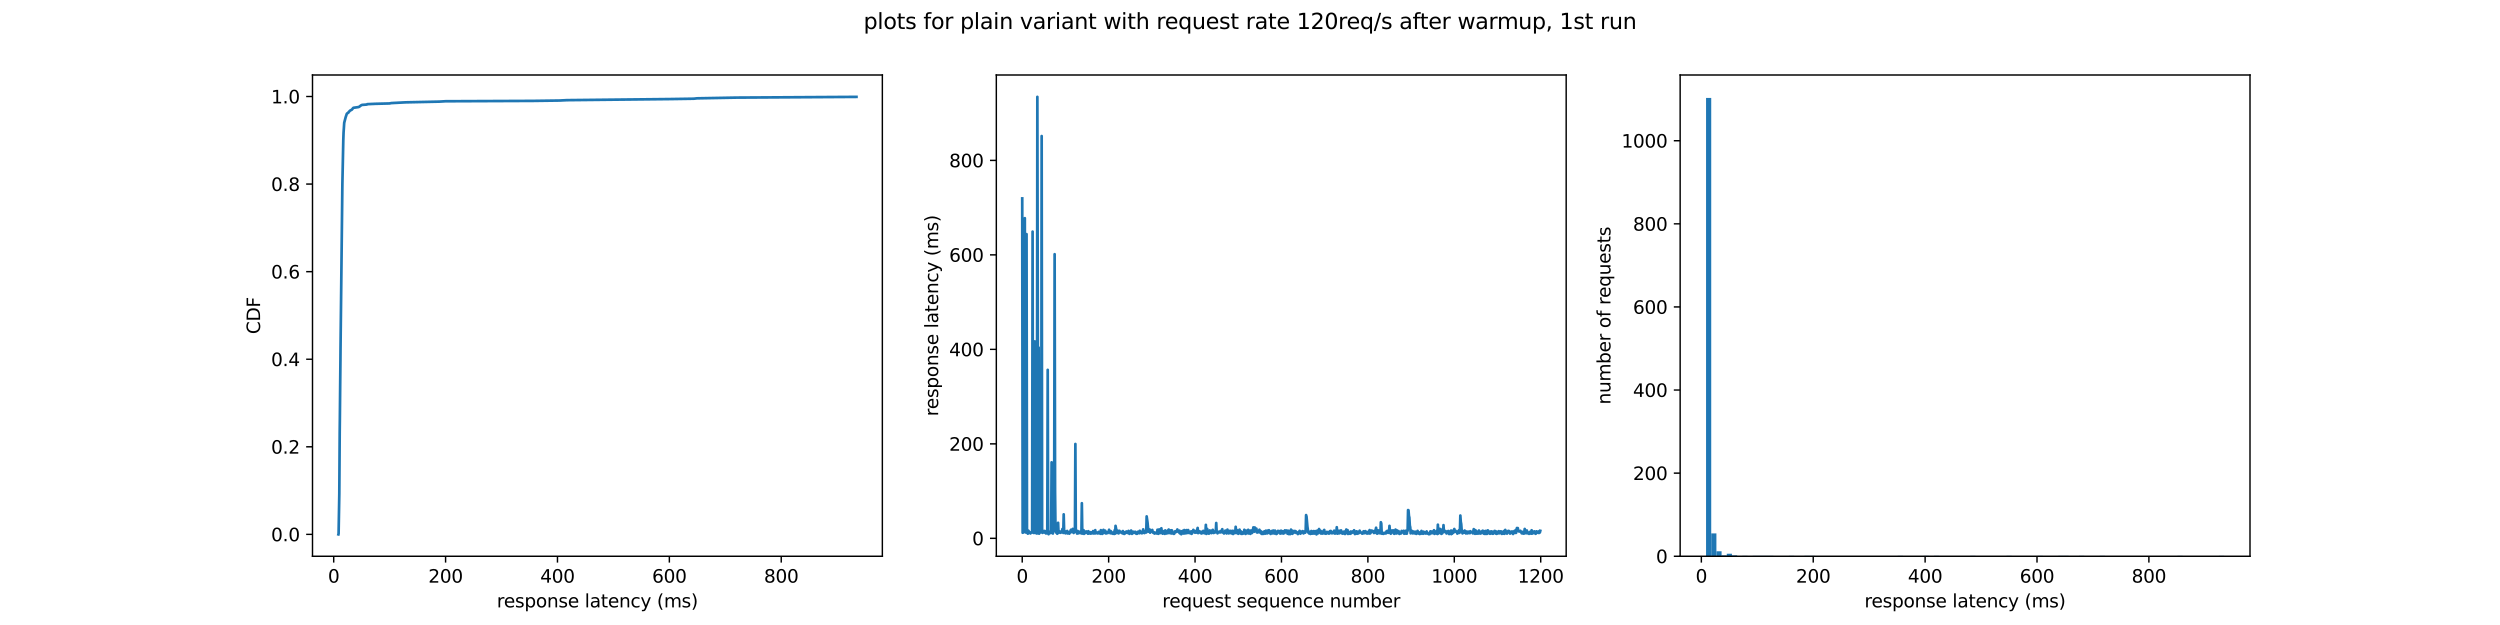 <?xml version="1.0" encoding="utf-8" standalone="no"?>
<!DOCTYPE svg PUBLIC "-//W3C//DTD SVG 1.1//EN"
  "http://www.w3.org/Graphics/SVG/1.1/DTD/svg11.dtd">
<svg xmlns:xlink="http://www.w3.org/1999/xlink" width="1382.4pt" height="345.6pt" viewBox="0 0 1382.4 345.6" xmlns="http://www.w3.org/2000/svg" version="1.1">
 <defs>
  <style type="text/css">*{stroke-linejoin: round; stroke-linecap: butt}</style>
 </defs>
 <g id="figure_1">
  <g id="patch_1">
   <path d="M 0 345.6 
L 1382.4 345.6 
L 1382.4 0 
L 0 0 
z
" style="fill: #ffffff"/>
  </g>
  <g id="axes_1">
   <g id="patch_2">
    <path d="M 172.8 307.584 
L 487.906 307.584 
L 487.906 41.472 
L 172.8 41.472 
z
" style="fill: #ffffff"/>
   </g>
   <g id="matplotlib.axis_1">
    <g id="xtick_1">
     <g id="line2d_1">
      <defs>
       <path id="mfbf9070691" d="M 0 0 
L 0 3.5 
" style="stroke: #000000; stroke-width: 0.8"/>
      </defs>
      <g>
       <use xlink:href="#mfbf9070691" x="184.525" y="307.584" style="stroke: #000000; stroke-width: 0.8"/>
      </g>
     </g>
     <g id="text_1">
      <!-- 0 -->
      <g transform="translate(181.344 322.182) scale(0.1 -0.1)">
       <defs>
        <path id="DejaVuSans-30" d="M 2034 4250 
Q 1547 4250 1301 3770 
Q 1056 3291 1056 2328 
Q 1056 1369 1301 889 
Q 1547 409 2034 409 
Q 2525 409 2770 889 
Q 3016 1369 3016 2328 
Q 3016 3291 2770 3770 
Q 2525 4250 2034 4250 
z
M 2034 4750 
Q 2819 4750 3233 4129 
Q 3647 3509 3647 2328 
Q 3647 1150 3233 529 
Q 2819 -91 2034 -91 
Q 1250 -91 836 529 
Q 422 1150 422 2328 
Q 422 3509 836 4129 
Q 1250 4750 2034 4750 
z
" transform="scale(0.016)"/>
       </defs>
       <use xlink:href="#DejaVuSans-30"/>
      </g>
     </g>
    </g>
    <g id="xtick_2">
     <g id="line2d_2">
      <g>
       <use xlink:href="#mfbf9070691" x="246.392" y="307.584" style="stroke: #000000; stroke-width: 0.8"/>
      </g>
     </g>
     <g id="text_2">
      <!-- 200 -->
      <g transform="translate(236.848 322.182) scale(0.1 -0.1)">
       <defs>
        <path id="DejaVuSans-32" d="M 1228 531 
L 3431 531 
L 3431 0 
L 469 0 
L 469 531 
Q 828 903 1448 1529 
Q 2069 2156 2228 2338 
Q 2531 2678 2651 2914 
Q 2772 3150 2772 3378 
Q 2772 3750 2511 3984 
Q 2250 4219 1831 4219 
Q 1534 4219 1204 4116 
Q 875 4013 500 3803 
L 500 4441 
Q 881 4594 1212 4672 
Q 1544 4750 1819 4750 
Q 2544 4750 2975 4387 
Q 3406 4025 3406 3419 
Q 3406 3131 3298 2873 
Q 3191 2616 2906 2266 
Q 2828 2175 2409 1742 
Q 1991 1309 1228 531 
z
" transform="scale(0.016)"/>
       </defs>
       <use xlink:href="#DejaVuSans-32"/>
       <use xlink:href="#DejaVuSans-30" x="63.623"/>
       <use xlink:href="#DejaVuSans-30" x="127.246"/>
      </g>
     </g>
    </g>
    <g id="xtick_3">
     <g id="line2d_3">
      <g>
       <use xlink:href="#mfbf9070691" x="308.259" y="307.584" style="stroke: #000000; stroke-width: 0.8"/>
      </g>
     </g>
     <g id="text_3">
      <!-- 400 -->
      <g transform="translate(298.716 322.182) scale(0.1 -0.1)">
       <defs>
        <path id="DejaVuSans-34" d="M 2419 4116 
L 825 1625 
L 2419 1625 
L 2419 4116 
z
M 2253 4666 
L 3047 4666 
L 3047 1625 
L 3713 1625 
L 3713 1100 
L 3047 1100 
L 3047 0 
L 2419 0 
L 2419 1100 
L 313 1100 
L 313 1709 
L 2253 4666 
z
" transform="scale(0.016)"/>
       </defs>
       <use xlink:href="#DejaVuSans-34"/>
       <use xlink:href="#DejaVuSans-30" x="63.623"/>
       <use xlink:href="#DejaVuSans-30" x="127.246"/>
      </g>
     </g>
    </g>
    <g id="xtick_4">
     <g id="line2d_4">
      <g>
       <use xlink:href="#mfbf9070691" x="370.126" y="307.584" style="stroke: #000000; stroke-width: 0.8"/>
      </g>
     </g>
     <g id="text_4">
      <!-- 600 -->
      <g transform="translate(360.583 322.182) scale(0.1 -0.1)">
       <defs>
        <path id="DejaVuSans-36" d="M 2113 2584 
Q 1688 2584 1439 2293 
Q 1191 2003 1191 1497 
Q 1191 994 1439 701 
Q 1688 409 2113 409 
Q 2538 409 2786 701 
Q 3034 994 3034 1497 
Q 3034 2003 2786 2293 
Q 2538 2584 2113 2584 
z
M 3366 4563 
L 3366 3988 
Q 3128 4100 2886 4159 
Q 2644 4219 2406 4219 
Q 1781 4219 1451 3797 
Q 1122 3375 1075 2522 
Q 1259 2794 1537 2939 
Q 1816 3084 2150 3084 
Q 2853 3084 3261 2657 
Q 3669 2231 3669 1497 
Q 3669 778 3244 343 
Q 2819 -91 2113 -91 
Q 1303 -91 875 529 
Q 447 1150 447 2328 
Q 447 3434 972 4092 
Q 1497 4750 2381 4750 
Q 2619 4750 2861 4703 
Q 3103 4656 3366 4563 
z
" transform="scale(0.016)"/>
       </defs>
       <use xlink:href="#DejaVuSans-36"/>
       <use xlink:href="#DejaVuSans-30" x="63.623"/>
       <use xlink:href="#DejaVuSans-30" x="127.246"/>
      </g>
     </g>
    </g>
    <g id="xtick_5">
     <g id="line2d_5">
      <g>
       <use xlink:href="#mfbf9070691" x="431.994" y="307.584" style="stroke: #000000; stroke-width: 0.8"/>
      </g>
     </g>
     <g id="text_5">
      <!-- 800 -->
      <g transform="translate(422.45 322.182) scale(0.1 -0.1)">
       <defs>
        <path id="DejaVuSans-38" d="M 2034 2216 
Q 1584 2216 1326 1975 
Q 1069 1734 1069 1313 
Q 1069 891 1326 650 
Q 1584 409 2034 409 
Q 2484 409 2743 651 
Q 3003 894 3003 1313 
Q 3003 1734 2745 1975 
Q 2488 2216 2034 2216 
z
M 1403 2484 
Q 997 2584 770 2862 
Q 544 3141 544 3541 
Q 544 4100 942 4425 
Q 1341 4750 2034 4750 
Q 2731 4750 3128 4425 
Q 3525 4100 3525 3541 
Q 3525 3141 3298 2862 
Q 3072 2584 2669 2484 
Q 3125 2378 3379 2068 
Q 3634 1759 3634 1313 
Q 3634 634 3220 271 
Q 2806 -91 2034 -91 
Q 1263 -91 848 271 
Q 434 634 434 1313 
Q 434 1759 690 2068 
Q 947 2378 1403 2484 
z
M 1172 3481 
Q 1172 3119 1398 2916 
Q 1625 2713 2034 2713 
Q 2441 2713 2670 2916 
Q 2900 3119 2900 3481 
Q 2900 3844 2670 4047 
Q 2441 4250 2034 4250 
Q 1625 4250 1398 4047 
Q 1172 3844 1172 3481 
z
" transform="scale(0.016)"/>
       </defs>
       <use xlink:href="#DejaVuSans-38"/>
       <use xlink:href="#DejaVuSans-30" x="63.623"/>
       <use xlink:href="#DejaVuSans-30" x="127.246"/>
      </g>
     </g>
    </g>
    <g id="text_6">
     <!-- response latency (ms) -->
     <g transform="translate(274.723 335.861) scale(0.1 -0.1)">
      <defs>
       <path id="DejaVuSans-72" d="M 2631 2963 
Q 2534 3019 2420 3045 
Q 2306 3072 2169 3072 
Q 1681 3072 1420 2755 
Q 1159 2438 1159 1844 
L 1159 0 
L 581 0 
L 581 3500 
L 1159 3500 
L 1159 2956 
Q 1341 3275 1631 3429 
Q 1922 3584 2338 3584 
Q 2397 3584 2469 3576 
Q 2541 3569 2628 3553 
L 2631 2963 
z
" transform="scale(0.016)"/>
       <path id="DejaVuSans-65" d="M 3597 1894 
L 3597 1613 
L 953 1613 
Q 991 1019 1311 708 
Q 1631 397 2203 397 
Q 2534 397 2845 478 
Q 3156 559 3463 722 
L 3463 178 
Q 3153 47 2828 -22 
Q 2503 -91 2169 -91 
Q 1331 -91 842 396 
Q 353 884 353 1716 
Q 353 2575 817 3079 
Q 1281 3584 2069 3584 
Q 2775 3584 3186 3129 
Q 3597 2675 3597 1894 
z
M 3022 2063 
Q 3016 2534 2758 2815 
Q 2500 3097 2075 3097 
Q 1594 3097 1305 2825 
Q 1016 2553 972 2059 
L 3022 2063 
z
" transform="scale(0.016)"/>
       <path id="DejaVuSans-73" d="M 2834 3397 
L 2834 2853 
Q 2591 2978 2328 3040 
Q 2066 3103 1784 3103 
Q 1356 3103 1142 2972 
Q 928 2841 928 2578 
Q 928 2378 1081 2264 
Q 1234 2150 1697 2047 
L 1894 2003 
Q 2506 1872 2764 1633 
Q 3022 1394 3022 966 
Q 3022 478 2636 193 
Q 2250 -91 1575 -91 
Q 1294 -91 989 -36 
Q 684 19 347 128 
L 347 722 
Q 666 556 975 473 
Q 1284 391 1588 391 
Q 1994 391 2212 530 
Q 2431 669 2431 922 
Q 2431 1156 2273 1281 
Q 2116 1406 1581 1522 
L 1381 1569 
Q 847 1681 609 1914 
Q 372 2147 372 2553 
Q 372 3047 722 3315 
Q 1072 3584 1716 3584 
Q 2034 3584 2315 3537 
Q 2597 3491 2834 3397 
z
" transform="scale(0.016)"/>
       <path id="DejaVuSans-70" d="M 1159 525 
L 1159 -1331 
L 581 -1331 
L 581 3500 
L 1159 3500 
L 1159 2969 
Q 1341 3281 1617 3432 
Q 1894 3584 2278 3584 
Q 2916 3584 3314 3078 
Q 3713 2572 3713 1747 
Q 3713 922 3314 415 
Q 2916 -91 2278 -91 
Q 1894 -91 1617 61 
Q 1341 213 1159 525 
z
M 3116 1747 
Q 3116 2381 2855 2742 
Q 2594 3103 2138 3103 
Q 1681 3103 1420 2742 
Q 1159 2381 1159 1747 
Q 1159 1113 1420 752 
Q 1681 391 2138 391 
Q 2594 391 2855 752 
Q 3116 1113 3116 1747 
z
" transform="scale(0.016)"/>
       <path id="DejaVuSans-6f" d="M 1959 3097 
Q 1497 3097 1228 2736 
Q 959 2375 959 1747 
Q 959 1119 1226 758 
Q 1494 397 1959 397 
Q 2419 397 2687 759 
Q 2956 1122 2956 1747 
Q 2956 2369 2687 2733 
Q 2419 3097 1959 3097 
z
M 1959 3584 
Q 2709 3584 3137 3096 
Q 3566 2609 3566 1747 
Q 3566 888 3137 398 
Q 2709 -91 1959 -91 
Q 1206 -91 779 398 
Q 353 888 353 1747 
Q 353 2609 779 3096 
Q 1206 3584 1959 3584 
z
" transform="scale(0.016)"/>
       <path id="DejaVuSans-6e" d="M 3513 2113 
L 3513 0 
L 2938 0 
L 2938 2094 
Q 2938 2591 2744 2837 
Q 2550 3084 2163 3084 
Q 1697 3084 1428 2787 
Q 1159 2491 1159 1978 
L 1159 0 
L 581 0 
L 581 3500 
L 1159 3500 
L 1159 2956 
Q 1366 3272 1645 3428 
Q 1925 3584 2291 3584 
Q 2894 3584 3203 3211 
Q 3513 2838 3513 2113 
z
" transform="scale(0.016)"/>
       <path id="DejaVuSans-20" transform="scale(0.016)"/>
       <path id="DejaVuSans-6c" d="M 603 4863 
L 1178 4863 
L 1178 0 
L 603 0 
L 603 4863 
z
" transform="scale(0.016)"/>
       <path id="DejaVuSans-61" d="M 2194 1759 
Q 1497 1759 1228 1600 
Q 959 1441 959 1056 
Q 959 750 1161 570 
Q 1363 391 1709 391 
Q 2188 391 2477 730 
Q 2766 1069 2766 1631 
L 2766 1759 
L 2194 1759 
z
M 3341 1997 
L 3341 0 
L 2766 0 
L 2766 531 
Q 2569 213 2275 61 
Q 1981 -91 1556 -91 
Q 1019 -91 701 211 
Q 384 513 384 1019 
Q 384 1609 779 1909 
Q 1175 2209 1959 2209 
L 2766 2209 
L 2766 2266 
Q 2766 2663 2505 2880 
Q 2244 3097 1772 3097 
Q 1472 3097 1187 3025 
Q 903 2953 641 2809 
L 641 3341 
Q 956 3463 1253 3523 
Q 1550 3584 1831 3584 
Q 2591 3584 2966 3190 
Q 3341 2797 3341 1997 
z
" transform="scale(0.016)"/>
       <path id="DejaVuSans-74" d="M 1172 4494 
L 1172 3500 
L 2356 3500 
L 2356 3053 
L 1172 3053 
L 1172 1153 
Q 1172 725 1289 603 
Q 1406 481 1766 481 
L 2356 481 
L 2356 0 
L 1766 0 
Q 1100 0 847 248 
Q 594 497 594 1153 
L 594 3053 
L 172 3053 
L 172 3500 
L 594 3500 
L 594 4494 
L 1172 4494 
z
" transform="scale(0.016)"/>
       <path id="DejaVuSans-63" d="M 3122 3366 
L 3122 2828 
Q 2878 2963 2633 3030 
Q 2388 3097 2138 3097 
Q 1578 3097 1268 2742 
Q 959 2388 959 1747 
Q 959 1106 1268 751 
Q 1578 397 2138 397 
Q 2388 397 2633 464 
Q 2878 531 3122 666 
L 3122 134 
Q 2881 22 2623 -34 
Q 2366 -91 2075 -91 
Q 1284 -91 818 406 
Q 353 903 353 1747 
Q 353 2603 823 3093 
Q 1294 3584 2113 3584 
Q 2378 3584 2631 3529 
Q 2884 3475 3122 3366 
z
" transform="scale(0.016)"/>
       <path id="DejaVuSans-79" d="M 2059 -325 
Q 1816 -950 1584 -1140 
Q 1353 -1331 966 -1331 
L 506 -1331 
L 506 -850 
L 844 -850 
Q 1081 -850 1212 -737 
Q 1344 -625 1503 -206 
L 1606 56 
L 191 3500 
L 800 3500 
L 1894 763 
L 2988 3500 
L 3597 3500 
L 2059 -325 
z
" transform="scale(0.016)"/>
       <path id="DejaVuSans-28" d="M 1984 4856 
Q 1566 4138 1362 3434 
Q 1159 2731 1159 2009 
Q 1159 1288 1364 580 
Q 1569 -128 1984 -844 
L 1484 -844 
Q 1016 -109 783 600 
Q 550 1309 550 2009 
Q 550 2706 781 3412 
Q 1013 4119 1484 4856 
L 1984 4856 
z
" transform="scale(0.016)"/>
       <path id="DejaVuSans-6d" d="M 3328 2828 
Q 3544 3216 3844 3400 
Q 4144 3584 4550 3584 
Q 5097 3584 5394 3201 
Q 5691 2819 5691 2113 
L 5691 0 
L 5113 0 
L 5113 2094 
Q 5113 2597 4934 2840 
Q 4756 3084 4391 3084 
Q 3944 3084 3684 2787 
Q 3425 2491 3425 1978 
L 3425 0 
L 2847 0 
L 2847 2094 
Q 2847 2600 2669 2842 
Q 2491 3084 2119 3084 
Q 1678 3084 1418 2786 
Q 1159 2488 1159 1978 
L 1159 0 
L 581 0 
L 581 3500 
L 1159 3500 
L 1159 2956 
Q 1356 3278 1631 3431 
Q 1906 3584 2284 3584 
Q 2666 3584 2933 3390 
Q 3200 3197 3328 2828 
z
" transform="scale(0.016)"/>
       <path id="DejaVuSans-29" d="M 513 4856 
L 1013 4856 
Q 1481 4119 1714 3412 
Q 1947 2706 1947 2009 
Q 1947 1309 1714 600 
Q 1481 -109 1013 -844 
L 513 -844 
Q 928 -128 1133 580 
Q 1338 1288 1338 2009 
Q 1338 2731 1133 3434 
Q 928 4138 513 4856 
z
" transform="scale(0.016)"/>
      </defs>
      <use xlink:href="#DejaVuSans-72"/>
      <use xlink:href="#DejaVuSans-65" x="38.863"/>
      <use xlink:href="#DejaVuSans-73" x="100.387"/>
      <use xlink:href="#DejaVuSans-70" x="152.486"/>
      <use xlink:href="#DejaVuSans-6f" x="215.963"/>
      <use xlink:href="#DejaVuSans-6e" x="277.145"/>
      <use xlink:href="#DejaVuSans-73" x="340.523"/>
      <use xlink:href="#DejaVuSans-65" x="392.623"/>
      <use xlink:href="#DejaVuSans-20" x="454.146"/>
      <use xlink:href="#DejaVuSans-6c" x="485.934"/>
      <use xlink:href="#DejaVuSans-61" x="513.717"/>
      <use xlink:href="#DejaVuSans-74" x="574.996"/>
      <use xlink:href="#DejaVuSans-65" x="614.205"/>
      <use xlink:href="#DejaVuSans-6e" x="675.729"/>
      <use xlink:href="#DejaVuSans-63" x="739.107"/>
      <use xlink:href="#DejaVuSans-79" x="794.088"/>
      <use xlink:href="#DejaVuSans-20" x="853.268"/>
      <use xlink:href="#DejaVuSans-28" x="885.055"/>
      <use xlink:href="#DejaVuSans-6d" x="924.068"/>
      <use xlink:href="#DejaVuSans-73" x="1021.48"/>
      <use xlink:href="#DejaVuSans-29" x="1073.58"/>
     </g>
    </g>
   </g>
   <g id="matplotlib.axis_2">
    <g id="ytick_1">
     <g id="line2d_6">
      <defs>
       <path id="mddf63cb5d6" d="M 0 0 
L -3.5 0 
" style="stroke: #000000; stroke-width: 0.8"/>
      </defs>
      <g>
       <use xlink:href="#mddf63cb5d6" x="172.8" y="295.488" style="stroke: #000000; stroke-width: 0.8"/>
      </g>
     </g>
     <g id="text_7">
      <!-- 0.0 -->
      <g transform="translate(149.897 299.287) scale(0.1 -0.1)">
       <defs>
        <path id="DejaVuSans-2e" d="M 684 794 
L 1344 794 
L 1344 0 
L 684 0 
L 684 794 
z
" transform="scale(0.016)"/>
       </defs>
       <use xlink:href="#DejaVuSans-30"/>
       <use xlink:href="#DejaVuSans-2e" x="63.623"/>
       <use xlink:href="#DejaVuSans-30" x="95.41"/>
      </g>
     </g>
    </g>
    <g id="ytick_2">
     <g id="line2d_7">
      <g>
       <use xlink:href="#mddf63cb5d6" x="172.8" y="247.064" style="stroke: #000000; stroke-width: 0.8"/>
      </g>
     </g>
     <g id="text_8">
      <!-- 0.2 -->
      <g transform="translate(149.897 250.863) scale(0.1 -0.1)">
       <use xlink:href="#DejaVuSans-30"/>
       <use xlink:href="#DejaVuSans-2e" x="63.623"/>
       <use xlink:href="#DejaVuSans-32" x="95.41"/>
      </g>
     </g>
    </g>
    <g id="ytick_3">
     <g id="line2d_8">
      <g>
       <use xlink:href="#mddf63cb5d6" x="172.8" y="198.639" style="stroke: #000000; stroke-width: 0.8"/>
      </g>
     </g>
     <g id="text_9">
      <!-- 0.4 -->
      <g transform="translate(149.897 202.439) scale(0.1 -0.1)">
       <use xlink:href="#DejaVuSans-30"/>
       <use xlink:href="#DejaVuSans-2e" x="63.623"/>
       <use xlink:href="#DejaVuSans-34" x="95.41"/>
      </g>
     </g>
    </g>
    <g id="ytick_4">
     <g id="line2d_9">
      <g>
       <use xlink:href="#mddf63cb5d6" x="172.8" y="150.215" style="stroke: #000000; stroke-width: 0.8"/>
      </g>
     </g>
     <g id="text_10">
      <!-- 0.6 -->
      <g transform="translate(149.897 154.014) scale(0.1 -0.1)">
       <use xlink:href="#DejaVuSans-30"/>
       <use xlink:href="#DejaVuSans-2e" x="63.623"/>
       <use xlink:href="#DejaVuSans-36" x="95.41"/>
      </g>
     </g>
    </g>
    <g id="ytick_5">
     <g id="line2d_10">
      <g>
       <use xlink:href="#mddf63cb5d6" x="172.8" y="101.791" style="stroke: #000000; stroke-width: 0.8"/>
      </g>
     </g>
     <g id="text_11">
      <!-- 0.8 -->
      <g transform="translate(149.897 105.59) scale(0.1 -0.1)">
       <use xlink:href="#DejaVuSans-30"/>
       <use xlink:href="#DejaVuSans-2e" x="63.623"/>
       <use xlink:href="#DejaVuSans-38" x="95.41"/>
      </g>
     </g>
    </g>
    <g id="ytick_6">
     <g id="line2d_11">
      <g>
       <use xlink:href="#mddf63cb5d6" x="172.8" y="53.366" style="stroke: #000000; stroke-width: 0.8"/>
      </g>
     </g>
     <g id="text_12">
      <!-- 1.0 -->
      <g transform="translate(149.897 57.165) scale(0.1 -0.1)">
       <defs>
        <path id="DejaVuSans-31" d="M 794 531 
L 1825 531 
L 1825 4091 
L 703 3866 
L 703 4441 
L 1819 4666 
L 2450 4666 
L 2450 531 
L 3481 531 
L 3481 0 
L 794 0 
L 794 531 
z
" transform="scale(0.016)"/>
       </defs>
       <use xlink:href="#DejaVuSans-31"/>
       <use xlink:href="#DejaVuSans-2e" x="63.623"/>
       <use xlink:href="#DejaVuSans-30" x="95.41"/>
      </g>
     </g>
    </g>
    <g id="text_13">
     <!-- CDF -->
     <g transform="translate(143.817 184.745) rotate(-90) scale(0.1 -0.1)">
      <defs>
       <path id="DejaVuSans-43" d="M 4122 4306 
L 4122 3641 
Q 3803 3938 3442 4084 
Q 3081 4231 2675 4231 
Q 1875 4231 1450 3742 
Q 1025 3253 1025 2328 
Q 1025 1406 1450 917 
Q 1875 428 2675 428 
Q 3081 428 3442 575 
Q 3803 722 4122 1019 
L 4122 359 
Q 3791 134 3420 21 
Q 3050 -91 2638 -91 
Q 1578 -91 968 557 
Q 359 1206 359 2328 
Q 359 3453 968 4101 
Q 1578 4750 2638 4750 
Q 3056 4750 3426 4639 
Q 3797 4528 4122 4306 
z
" transform="scale(0.016)"/>
       <path id="DejaVuSans-44" d="M 1259 4147 
L 1259 519 
L 2022 519 
Q 2988 519 3436 956 
Q 3884 1394 3884 2338 
Q 3884 3275 3436 3711 
Q 2988 4147 2022 4147 
L 1259 4147 
z
M 628 4666 
L 1925 4666 
Q 3281 4666 3915 4102 
Q 4550 3538 4550 2338 
Q 4550 1131 3912 565 
Q 3275 0 1925 0 
L 628 0 
L 628 4666 
z
" transform="scale(0.016)"/>
       <path id="DejaVuSans-46" d="M 628 4666 
L 3309 4666 
L 3309 4134 
L 1259 4134 
L 1259 2759 
L 3109 2759 
L 3109 2228 
L 1259 2228 
L 1259 0 
L 628 0 
L 628 4666 
z
" transform="scale(0.016)"/>
      </defs>
      <use xlink:href="#DejaVuSans-43"/>
      <use xlink:href="#DejaVuSans-44" x="69.824"/>
      <use xlink:href="#DejaVuSans-46" x="146.826"/>
     </g>
    </g>
   </g>
   <g id="line2d_12">
    <path d="M 187.123 295.488 
L 187.232 295.084 
L 187.623 273.092 
L 187.845 238.993 
L 187.931 231.326 
L 188.1 213.368 
L 188.241 199.446 
L 188.292 193.393 
L 188.432 180.48 
L 189.282 105.019 
L 189.328 101.387 
L 189.826 77.578 
L 189.977 73.341 
L 190.14 70.92 
L 190.34 67.894 
L 191.117 64.867 
L 191.797 62.849 
L 192.693 62.244 
L 192.702 62.042 
L 193.344 61.437 
L 193.458 61.235 
L 194.567 60.63 
L 195.371 59.621 
L 198.13 59.218 
L 198.743 59.016 
L 198.892 58.814 
L 199.452 58.41 
L 199.744 58.209 
L 200.231 58.007 
L 202.877 57.805 
L 203.034 57.603 
L 207.522 57.402 
L 215.431 57.2 
L 216.414 56.998 
L 224.272 56.595 
L 242.936 56.191 
L 246.314 55.989 
L 294.835 55.787 
L 309.464 55.586 
L 313.466 55.384 
L 370.559 54.779 
L 383.699 54.577 
L 385.354 54.375 
L 407.073 53.972 
L 473.583 53.568 
L 473.583 53.568 
" clip-path="url(#p6751b3b726)" style="fill: none; stroke: #1f77b4; stroke-width: 1.5; stroke-linecap: square"/>
   </g>
   <g id="patch_3">
    <path d="M 172.8 307.584 
L 172.8 41.472 
" style="fill: none; stroke: #000000; stroke-width: 0.8; stroke-linejoin: miter; stroke-linecap: square"/>
   </g>
   <g id="patch_4">
    <path d="M 487.906 307.584 
L 487.906 41.472 
" style="fill: none; stroke: #000000; stroke-width: 0.8; stroke-linejoin: miter; stroke-linecap: square"/>
   </g>
   <g id="patch_5">
    <path d="M 172.8 307.584 
L 487.906 307.584 
" style="fill: none; stroke: #000000; stroke-width: 0.8; stroke-linejoin: miter; stroke-linecap: square"/>
   </g>
   <g id="patch_6">
    <path d="M 172.8 41.472 
L 487.906 41.472 
" style="fill: none; stroke: #000000; stroke-width: 0.8; stroke-linejoin: miter; stroke-linecap: square"/>
   </g>
  </g>
  <g id="axes_2">
   <g id="patch_7">
    <path d="M 550.927 307.584 
L 866.033 307.584 
L 866.033 41.472 
L 550.927 41.472 
z
" style="fill: #ffffff"/>
   </g>
   <g id="matplotlib.axis_3">
    <g id="xtick_6">
     <g id="line2d_13">
      <g>
       <use xlink:href="#mfbf9070691" x="565.25" y="307.584" style="stroke: #000000; stroke-width: 0.8"/>
      </g>
     </g>
     <g id="text_14">
      <!-- 0 -->
      <g transform="translate(562.069 322.182) scale(0.1 -0.1)">
       <use xlink:href="#DejaVuSans-30"/>
      </g>
     </g>
    </g>
    <g id="xtick_7">
     <g id="line2d_14">
      <g>
       <use xlink:href="#mfbf9070691" x="613.033" y="307.584" style="stroke: #000000; stroke-width: 0.8"/>
      </g>
     </g>
     <g id="text_15">
      <!-- 200 -->
      <g transform="translate(603.489 322.182) scale(0.1 -0.1)">
       <use xlink:href="#DejaVuSans-32"/>
       <use xlink:href="#DejaVuSans-30" x="63.623"/>
       <use xlink:href="#DejaVuSans-30" x="127.246"/>
      </g>
     </g>
    </g>
    <g id="xtick_8">
     <g id="line2d_15">
      <g>
       <use xlink:href="#mfbf9070691" x="660.816" y="307.584" style="stroke: #000000; stroke-width: 0.8"/>
      </g>
     </g>
     <g id="text_16">
      <!-- 400 -->
      <g transform="translate(651.273 322.182) scale(0.1 -0.1)">
       <use xlink:href="#DejaVuSans-34"/>
       <use xlink:href="#DejaVuSans-30" x="63.623"/>
       <use xlink:href="#DejaVuSans-30" x="127.246"/>
      </g>
     </g>
    </g>
    <g id="xtick_9">
     <g id="line2d_16">
      <g>
       <use xlink:href="#mfbf9070691" x="708.599" y="307.584" style="stroke: #000000; stroke-width: 0.8"/>
      </g>
     </g>
     <g id="text_17">
      <!-- 600 -->
      <g transform="translate(699.056 322.182) scale(0.1 -0.1)">
       <use xlink:href="#DejaVuSans-36"/>
       <use xlink:href="#DejaVuSans-30" x="63.623"/>
       <use xlink:href="#DejaVuSans-30" x="127.246"/>
      </g>
     </g>
    </g>
    <g id="xtick_10">
     <g id="line2d_17">
      <g>
       <use xlink:href="#mfbf9070691" x="756.383" y="307.584" style="stroke: #000000; stroke-width: 0.8"/>
      </g>
     </g>
     <g id="text_18">
      <!-- 800 -->
      <g transform="translate(746.839 322.182) scale(0.1 -0.1)">
       <use xlink:href="#DejaVuSans-38"/>
       <use xlink:href="#DejaVuSans-30" x="63.623"/>
       <use xlink:href="#DejaVuSans-30" x="127.246"/>
      </g>
     </g>
    </g>
    <g id="xtick_11">
     <g id="line2d_18">
      <g>
       <use xlink:href="#mfbf9070691" x="804.166" y="307.584" style="stroke: #000000; stroke-width: 0.8"/>
      </g>
     </g>
     <g id="text_19">
      <!-- 1000 -->
      <g transform="translate(791.441 322.182) scale(0.1 -0.1)">
       <use xlink:href="#DejaVuSans-31"/>
       <use xlink:href="#DejaVuSans-30" x="63.623"/>
       <use xlink:href="#DejaVuSans-30" x="127.246"/>
       <use xlink:href="#DejaVuSans-30" x="190.869"/>
      </g>
     </g>
    </g>
    <g id="xtick_12">
     <g id="line2d_19">
      <g>
       <use xlink:href="#mfbf9070691" x="851.949" y="307.584" style="stroke: #000000; stroke-width: 0.8"/>
      </g>
     </g>
     <g id="text_20">
      <!-- 1200 -->
      <g transform="translate(839.224 322.182) scale(0.1 -0.1)">
       <use xlink:href="#DejaVuSans-31"/>
       <use xlink:href="#DejaVuSans-32" x="63.623"/>
       <use xlink:href="#DejaVuSans-30" x="127.246"/>
       <use xlink:href="#DejaVuSans-30" x="190.869"/>
      </g>
     </g>
    </g>
    <g id="text_21">
     <!-- request sequence number -->
     <g transform="translate(642.689 335.861) scale(0.1 -0.1)">
      <defs>
       <path id="DejaVuSans-71" d="M 947 1747 
Q 947 1113 1208 752 
Q 1469 391 1925 391 
Q 2381 391 2643 752 
Q 2906 1113 2906 1747 
Q 2906 2381 2643 2742 
Q 2381 3103 1925 3103 
Q 1469 3103 1208 2742 
Q 947 2381 947 1747 
z
M 2906 525 
Q 2725 213 2448 61 
Q 2172 -91 1784 -91 
Q 1150 -91 751 415 
Q 353 922 353 1747 
Q 353 2572 751 3078 
Q 1150 3584 1784 3584 
Q 2172 3584 2448 3432 
Q 2725 3281 2906 2969 
L 2906 3500 
L 3481 3500 
L 3481 -1331 
L 2906 -1331 
L 2906 525 
z
" transform="scale(0.016)"/>
       <path id="DejaVuSans-75" d="M 544 1381 
L 544 3500 
L 1119 3500 
L 1119 1403 
Q 1119 906 1312 657 
Q 1506 409 1894 409 
Q 2359 409 2629 706 
Q 2900 1003 2900 1516 
L 2900 3500 
L 3475 3500 
L 3475 0 
L 2900 0 
L 2900 538 
Q 2691 219 2414 64 
Q 2138 -91 1772 -91 
Q 1169 -91 856 284 
Q 544 659 544 1381 
z
M 1991 3584 
L 1991 3584 
z
" transform="scale(0.016)"/>
       <path id="DejaVuSans-62" d="M 3116 1747 
Q 3116 2381 2855 2742 
Q 2594 3103 2138 3103 
Q 1681 3103 1420 2742 
Q 1159 2381 1159 1747 
Q 1159 1113 1420 752 
Q 1681 391 2138 391 
Q 2594 391 2855 752 
Q 3116 1113 3116 1747 
z
M 1159 2969 
Q 1341 3281 1617 3432 
Q 1894 3584 2278 3584 
Q 2916 3584 3314 3078 
Q 3713 2572 3713 1747 
Q 3713 922 3314 415 
Q 2916 -91 2278 -91 
Q 1894 -91 1617 61 
Q 1341 213 1159 525 
L 1159 0 
L 581 0 
L 581 4863 
L 1159 4863 
L 1159 2969 
z
" transform="scale(0.016)"/>
      </defs>
      <use xlink:href="#DejaVuSans-72"/>
      <use xlink:href="#DejaVuSans-65" x="38.863"/>
      <use xlink:href="#DejaVuSans-71" x="100.387"/>
      <use xlink:href="#DejaVuSans-75" x="163.863"/>
      <use xlink:href="#DejaVuSans-65" x="227.242"/>
      <use xlink:href="#DejaVuSans-73" x="288.766"/>
      <use xlink:href="#DejaVuSans-74" x="340.865"/>
      <use xlink:href="#DejaVuSans-20" x="380.074"/>
      <use xlink:href="#DejaVuSans-73" x="411.861"/>
      <use xlink:href="#DejaVuSans-65" x="463.961"/>
      <use xlink:href="#DejaVuSans-71" x="525.484"/>
      <use xlink:href="#DejaVuSans-75" x="588.961"/>
      <use xlink:href="#DejaVuSans-65" x="652.34"/>
      <use xlink:href="#DejaVuSans-6e" x="713.863"/>
      <use xlink:href="#DejaVuSans-63" x="777.242"/>
      <use xlink:href="#DejaVuSans-65" x="832.223"/>
      <use xlink:href="#DejaVuSans-20" x="893.746"/>
      <use xlink:href="#DejaVuSans-6e" x="925.533"/>
      <use xlink:href="#DejaVuSans-75" x="988.912"/>
      <use xlink:href="#DejaVuSans-6d" x="1052.291"/>
      <use xlink:href="#DejaVuSans-62" x="1149.703"/>
      <use xlink:href="#DejaVuSans-65" x="1213.18"/>
      <use xlink:href="#DejaVuSans-72" x="1274.703"/>
     </g>
    </g>
   </g>
   <g id="matplotlib.axis_4">
    <g id="ytick_7">
     <g id="line2d_20">
      <g>
       <use xlink:href="#mddf63cb5d6" x="550.927" y="297.682" style="stroke: #000000; stroke-width: 0.8"/>
      </g>
     </g>
     <g id="text_22">
      <!-- 0 -->
      <g transform="translate(537.565 301.481) scale(0.1 -0.1)">
       <use xlink:href="#DejaVuSans-30"/>
      </g>
     </g>
    </g>
    <g id="ytick_8">
     <g id="line2d_21">
      <g>
       <use xlink:href="#mddf63cb5d6" x="550.927" y="245.434" style="stroke: #000000; stroke-width: 0.8"/>
      </g>
     </g>
     <g id="text_23">
      <!-- 200 -->
      <g transform="translate(524.84 249.233) scale(0.1 -0.1)">
       <use xlink:href="#DejaVuSans-32"/>
       <use xlink:href="#DejaVuSans-30" x="63.623"/>
       <use xlink:href="#DejaVuSans-30" x="127.246"/>
      </g>
     </g>
    </g>
    <g id="ytick_9">
     <g id="line2d_22">
      <g>
       <use xlink:href="#mddf63cb5d6" x="550.927" y="193.186" style="stroke: #000000; stroke-width: 0.8"/>
      </g>
     </g>
     <g id="text_24">
      <!-- 400 -->
      <g transform="translate(524.84 196.986) scale(0.1 -0.1)">
       <use xlink:href="#DejaVuSans-34"/>
       <use xlink:href="#DejaVuSans-30" x="63.623"/>
       <use xlink:href="#DejaVuSans-30" x="127.246"/>
      </g>
     </g>
    </g>
    <g id="ytick_10">
     <g id="line2d_23">
      <g>
       <use xlink:href="#mddf63cb5d6" x="550.927" y="140.939" style="stroke: #000000; stroke-width: 0.8"/>
      </g>
     </g>
     <g id="text_25">
      <!-- 600 -->
      <g transform="translate(524.84 144.738) scale(0.1 -0.1)">
       <use xlink:href="#DejaVuSans-36"/>
       <use xlink:href="#DejaVuSans-30" x="63.623"/>
       <use xlink:href="#DejaVuSans-30" x="127.246"/>
      </g>
     </g>
    </g>
    <g id="ytick_11">
     <g id="line2d_24">
      <g>
       <use xlink:href="#mddf63cb5d6" x="550.927" y="88.691" style="stroke: #000000; stroke-width: 0.8"/>
      </g>
     </g>
     <g id="text_26">
      <!-- 800 -->
      <g transform="translate(524.84 92.49) scale(0.1 -0.1)">
       <use xlink:href="#DejaVuSans-38"/>
       <use xlink:href="#DejaVuSans-30" x="63.623"/>
       <use xlink:href="#DejaVuSans-30" x="127.246"/>
      </g>
     </g>
    </g>
    <g id="text_27">
     <!-- response latency (ms) -->
     <g transform="translate(518.76 230.158) rotate(-90) scale(0.1 -0.1)">
      <use xlink:href="#DejaVuSans-72"/>
      <use xlink:href="#DejaVuSans-65" x="38.863"/>
      <use xlink:href="#DejaVuSans-73" x="100.387"/>
      <use xlink:href="#DejaVuSans-70" x="152.486"/>
      <use xlink:href="#DejaVuSans-6f" x="215.963"/>
      <use xlink:href="#DejaVuSans-6e" x="277.145"/>
      <use xlink:href="#DejaVuSans-73" x="340.523"/>
      <use xlink:href="#DejaVuSans-65" x="392.623"/>
      <use xlink:href="#DejaVuSans-20" x="454.146"/>
      <use xlink:href="#DejaVuSans-6c" x="485.934"/>
      <use xlink:href="#DejaVuSans-61" x="513.717"/>
      <use xlink:href="#DejaVuSans-74" x="574.996"/>
      <use xlink:href="#DejaVuSans-65" x="614.205"/>
      <use xlink:href="#DejaVuSans-6e" x="675.729"/>
      <use xlink:href="#DejaVuSans-63" x="739.107"/>
      <use xlink:href="#DejaVuSans-79" x="794.088"/>
      <use xlink:href="#DejaVuSans-20" x="853.268"/>
      <use xlink:href="#DejaVuSans-28" x="885.055"/>
      <use xlink:href="#DejaVuSans-6d" x="924.068"/>
      <use xlink:href="#DejaVuSans-73" x="1021.48"/>
      <use xlink:href="#DejaVuSans-29" x="1073.58"/>
     </g>
    </g>
   </g>
   <g id="line2d_25">
    <path d="M 565.25 109.736 
L 565.489 294.589 
L 565.728 293.217 
L 565.967 294.437 
L 566.206 294.005 
L 566.445 169.826 
L 566.684 120.64 
L 566.922 293.391 
L 567.161 294.266 
L 567.4 294.517 
L 567.639 129.476 
L 567.878 294.008 
L 568.117 294.054 
L 568.356 295.099 
L 568.595 293.394 
L 569.312 294.393 
L 569.789 294.98 
L 570.506 294.064 
L 570.745 294.442 
L 570.984 128.078 
L 571.223 294.528 
L 571.462 294.49 
L 571.701 294.722 
L 571.94 294.634 
L 572.179 188.79 
L 572.418 294.375 
L 572.656 294.37 
L 572.895 294.825 
L 573.134 294.583 
L 573.373 295.016 
L 573.612 53.568 
L 574.09 294.234 
L 574.329 192.169 
L 574.568 295.096 
L 574.807 294.751 
L 575.046 248.353 
L 575.285 293.356 
L 575.523 294.34 
L 575.762 293.9 
L 576.001 75.234 
L 576.24 294.414 
L 576.479 294.659 
L 576.718 294.496 
L 576.957 294.05 
L 577.196 293.893 
L 577.435 293.58 
L 577.674 294.507 
L 577.913 293.697 
L 578.152 294.719 
L 578.39 294.989 
L 578.629 294.512 
L 578.868 294.837 
L 579.107 294.509 
L 579.346 204.524 
L 579.585 294.992 
L 579.824 295.396 
L 580.302 294.032 
L 580.541 294.668 
L 580.78 294.777 
L 581.018 294.118 
L 581.257 294.228 
L 581.496 255.653 
L 581.735 294.721 
L 581.974 294.393 
L 582.213 295.004 
L 582.452 264.115 
L 582.691 266.522 
L 582.93 270.751 
L 583.169 140.573 
L 583.408 271.581 
L 583.647 293.94 
L 583.885 292.9 
L 584.124 294.6 
L 584.363 294.556 
L 584.602 295.122 
L 584.841 293.437 
L 585.08 289.086 
L 585.319 294.671 
L 585.558 294.572 
L 586.036 293.857 
L 586.514 294.61 
L 586.991 294.089 
L 587.23 294.137 
L 587.469 292.517 
L 587.708 294.064 
L 587.947 294.682 
L 588.186 284.418 
L 588.425 294.075 
L 588.664 294.164 
L 588.903 293.733 
L 589.142 294.911 
L 589.858 294.62 
L 590.097 293.598 
L 590.336 294.97 
L 590.575 294.604 
L 590.814 294.737 
L 591.053 294.26 
L 591.292 295.09 
L 591.531 294.255 
L 591.77 294.5 
L 592.009 293.261 
L 592.248 292.923 
L 592.486 294.218 
L 592.725 293.962 
L 592.964 293.465 
L 593.203 292.455 
L 593.442 293.229 
L 593.681 294.71 
L 594.398 293.15 
L 594.637 245.5 
L 594.876 294.146 
L 595.115 294.261 
L 595.353 294.138 
L 595.592 295.053 
L 595.831 293.589 
L 596.07 293.741 
L 596.309 294.898 
L 596.548 294.837 
L 596.787 294.199 
L 597.026 294.034 
L 597.265 294.514 
L 597.504 293.888 
L 597.743 294.832 
L 597.982 294.955 
L 598.22 278.261 
L 598.459 295.057 
L 598.698 293.347 
L 598.937 294.285 
L 599.176 293.168 
L 599.415 295.194 
L 599.893 293.999 
L 600.132 294.761 
L 600.371 294.011 
L 600.61 293.841 
L 600.848 293.927 
L 601.087 294.191 
L 601.565 295.111 
L 601.804 293.742 
L 602.043 295.047 
L 602.282 294.344 
L 602.521 294.856 
L 602.76 294.242 
L 602.999 295.064 
L 603.238 295.076 
L 603.477 294.361 
L 603.715 294.813 
L 603.954 294.923 
L 604.193 294.864 
L 604.432 293.657 
L 604.671 294.568 
L 604.91 295.032 
L 605.149 294.113 
L 605.388 294.496 
L 605.627 293.158 
L 605.866 294.939 
L 606.105 294.359 
L 606.344 294.484 
L 606.582 294.458 
L 607.06 294.988 
L 607.538 294.09 
L 607.777 294.755 
L 608.016 294.568 
L 608.255 295.024 
L 608.494 295.153 
L 608.733 293.147 
L 608.972 294.714 
L 609.449 295.22 
L 609.927 294.871 
L 610.166 292.982 
L 610.405 293.414 
L 610.644 294.562 
L 610.883 294.272 
L 611.122 293.42 
L 611.361 294.935 
L 611.839 294.934 
L 612.078 294.231 
L 612.555 294.757 
L 612.794 294.065 
L 613.033 294.19 
L 613.272 292.94 
L 613.511 294.02 
L 613.989 294.878 
L 614.228 293.689 
L 614.467 293.989 
L 614.706 294.944 
L 614.945 294.46 
L 615.183 294.999 
L 615.422 295.161 
L 615.661 294.554 
L 615.9 294.313 
L 616.139 295.228 
L 616.378 293.184 
L 616.617 295.085 
L 616.856 290.777 
L 617.573 294.681 
L 617.812 293.36 
L 618.05 294.604 
L 618.289 293.562 
L 618.528 294.962 
L 618.767 293.811 
L 619.006 293.511 
L 619.245 294.096 
L 619.484 294.356 
L 619.723 294.065 
L 619.962 294.193 
L 620.201 294.635 
L 620.44 294.376 
L 620.678 294.935 
L 620.917 293.646 
L 621.156 295.023 
L 621.395 294.897 
L 621.634 295.233 
L 621.873 294.321 
L 622.112 294.964 
L 622.351 294.72 
L 622.829 293.872 
L 623.068 294.538 
L 623.307 294.428 
L 623.545 294.724 
L 623.784 294.401 
L 624.023 293.557 
L 624.262 294.136 
L 624.501 295.19 
L 624.74 293.993 
L 624.979 294.954 
L 625.218 294.635 
L 625.457 293.357 
L 625.696 294.082 
L 625.935 295.189 
L 626.174 293.973 
L 626.412 294.831 
L 626.651 294.708 
L 626.89 294.023 
L 627.368 294.255 
L 627.607 294.705 
L 627.846 294.058 
L 628.085 294.828 
L 628.324 295.151 
L 628.563 294.787 
L 628.802 295.138 
L 629.279 294.019 
L 629.518 294.572 
L 629.757 294.357 
L 629.996 294.864 
L 630.235 293.505 
L 630.474 293.645 
L 630.713 294.696 
L 630.952 294.531 
L 631.191 294.511 
L 631.43 294.898 
L 631.908 294.364 
L 632.146 292.722 
L 632.385 294.6 
L 632.863 294.753 
L 633.102 294.434 
L 633.341 293.734 
L 633.58 293.764 
L 633.819 294.433 
L 634.058 285.548 
L 634.536 288.948 
L 635.013 293.997 
L 635.252 293.458 
L 635.491 293.994 
L 635.73 292.786 
L 635.969 294.538 
L 636.208 293.63 
L 636.447 293.38 
L 636.686 293.781 
L 636.925 293.59 
L 637.164 293.032 
L 637.403 294.25 
L 637.642 294.562 
L 637.88 294.266 
L 638.119 294.333 
L 638.358 295.04 
L 638.597 294.466 
L 638.836 294.891 
L 639.075 294.637 
L 639.314 294.9 
L 639.553 294.9 
L 639.792 295.026 
L 640.031 292.926 
L 640.27 294.746 
L 640.508 295.172 
L 640.747 294.609 
L 640.986 292.734 
L 641.225 294.806 
L 641.464 293.15 
L 641.703 294.741 
L 642.181 292.115 
L 642.42 294.388 
L 642.659 294.378 
L 642.898 295.113 
L 643.137 293.685 
L 643.375 294.365 
L 643.614 294.524 
L 644.092 295.2 
L 644.331 293.284 
L 644.57 294.622 
L 644.809 294.72 
L 645.048 295.001 
L 645.287 294.178 
L 645.526 294.841 
L 645.765 293.327 
L 646.004 294.778 
L 646.242 292.818 
L 646.481 294.332 
L 646.72 294.416 
L 646.959 294.803 
L 647.198 293.589 
L 647.437 293.245 
L 647.676 294.995 
L 647.915 293.206 
L 648.154 293.436 
L 648.393 294.931 
L 648.632 295.021 
L 648.871 294.808 
L 649.109 295.209 
L 649.348 295.086 
L 649.826 293.765 
L 650.065 294.237 
L 650.543 294.118 
L 651.021 292.771 
L 651.26 293.89 
L 651.499 293.744 
L 651.738 293.773 
L 651.976 294.46 
L 652.215 293.428 
L 652.454 294.96 
L 652.693 294.055 
L 652.932 294.389 
L 653.171 295.41 
L 653.41 293.775 
L 653.649 295.018 
L 653.888 294.893 
L 654.127 293.46 
L 654.366 295.02 
L 654.843 293.096 
L 655.082 294.977 
L 655.321 294.676 
L 655.56 293.908 
L 655.799 294.888 
L 656.038 293.132 
L 656.277 294.545 
L 656.516 293.901 
L 656.755 294.715 
L 656.994 293.09 
L 657.233 294.602 
L 657.472 293.897 
L 657.71 294.768 
L 657.949 294.562 
L 658.188 294.2 
L 658.427 294.97 
L 658.666 293.811 
L 658.905 295.191 
L 659.144 294.961 
L 659.383 294.132 
L 659.622 294.277 
L 659.861 292.999 
L 660.1 293.763 
L 660.338 293.466 
L 660.577 293.631 
L 660.816 294.571 
L 661.055 293.893 
L 661.294 293.626 
L 661.533 294.494 
L 661.772 293.926 
L 662.25 291.921 
L 662.489 294.79 
L 662.728 293.69 
L 663.205 293.725 
L 663.444 293.927 
L 663.922 294.793 
L 664.161 294.053 
L 664.4 295.002 
L 664.639 294.092 
L 664.878 294.076 
L 665.117 294.738 
L 665.356 293.553 
L 665.595 294.454 
L 665.834 294.095 
L 666.072 294.89 
L 666.55 294.617 
L 666.789 290.234 
L 667.028 295.215 
L 667.267 295.082 
L 667.506 292.448 
L 667.745 294.08 
L 667.984 294.829 
L 668.223 293.793 
L 668.462 295.093 
L 668.939 293.306 
L 669.417 294.669 
L 669.656 294.572 
L 669.895 294.796 
L 670.134 293.372 
L 670.373 294.077 
L 670.612 292.981 
L 671.09 294.719 
L 671.329 294.606 
L 671.568 293.91 
L 671.806 294.347 
L 672.045 294.393 
L 672.284 293.845 
L 672.523 289.201 
L 672.762 294.18 
L 673.001 294.224 
L 673.24 294.915 
L 673.718 294.104 
L 674.196 294.019 
L 674.435 294.395 
L 674.673 294.432 
L 674.912 293.607 
L 675.151 294.285 
L 675.39 293.916 
L 675.629 294.275 
L 675.868 292.624 
L 676.107 294.452 
L 676.585 294.312 
L 676.824 295.003 
L 677.063 294.581 
L 677.302 294.467 
L 677.54 293.411 
L 677.779 294.063 
L 678.018 293.953 
L 678.257 294.97 
L 678.496 294.243 
L 678.735 292.856 
L 678.974 293.942 
L 679.213 294.296 
L 679.452 294.959 
L 679.691 294.741 
L 680.168 293.497 
L 680.407 293.665 
L 680.885 294.956 
L 681.124 294.767 
L 681.363 293.517 
L 681.602 294.995 
L 681.841 295.268 
L 682.08 293.605 
L 682.319 294.912 
L 682.558 294.657 
L 682.797 294.762 
L 683.035 294.701 
L 683.274 291.299 
L 683.513 293.579 
L 683.752 294.745 
L 683.991 293.131 
L 684.23 294.507 
L 684.469 294.589 
L 684.708 295.174 
L 684.947 294.753 
L 685.186 293.207 
L 685.425 292.871 
L 685.902 294.945 
L 686.141 293.813 
L 686.38 295.204 
L 686.619 294.257 
L 686.858 295.199 
L 687.097 294.404 
L 687.336 295.007 
L 687.575 295.036 
L 687.814 294.215 
L 688.053 292.946 
L 688.292 293.631 
L 688.769 295.228 
L 689.008 293.382 
L 689.247 293.708 
L 689.486 294.889 
L 689.725 294.434 
L 689.964 294.756 
L 690.203 292.964 
L 690.442 294.987 
L 690.681 293.74 
L 690.92 294.851 
L 691.159 293.436 
L 691.398 295.191 
L 691.636 293.373 
L 691.875 293.735 
L 692.114 294.761 
L 692.353 294.679 
L 692.592 293.001 
L 692.831 293.182 
L 693.07 291.62 
L 693.548 294.01 
L 693.787 291.661 
L 694.026 291.908 
L 694.265 293.074 
L 694.503 293.259 
L 694.742 292.339 
L 694.981 294.402 
L 695.22 293.975 
L 695.459 294.469 
L 695.698 294.106 
L 695.937 293.446 
L 696.176 293.912 
L 696.415 292.933 
L 696.893 294.579 
L 697.132 293.676 
L 697.37 294.983 
L 697.848 295.262 
L 698.087 294.718 
L 698.326 295.148 
L 698.565 294.064 
L 698.804 295.192 
L 699.043 294.641 
L 699.282 293.763 
L 699.521 294.106 
L 699.76 295.065 
L 699.998 293.441 
L 700.237 294.814 
L 700.476 294.606 
L 700.715 294.952 
L 700.954 293.392 
L 701.193 294.324 
L 701.671 293.193 
L 701.91 294.744 
L 702.149 293.712 
L 702.627 295.239 
L 702.865 294.97 
L 703.104 293.898 
L 703.343 293.594 
L 703.821 294.963 
L 704.06 293.353 
L 704.299 294.29 
L 704.538 293.992 
L 704.777 295.007 
L 705.016 293.395 
L 705.255 294.519 
L 705.494 294.658 
L 705.732 295.276 
L 706.21 295.001 
L 706.449 293.719 
L 706.688 293.538 
L 707.166 294.409 
L 707.405 293.705 
L 707.644 293.692 
L 707.883 295.04 
L 708.122 295.009 
L 708.361 293.45 
L 708.599 294.895 
L 708.838 294.381 
L 709.077 294.47 
L 709.316 293.746 
L 709.555 295.048 
L 709.794 293.943 
L 710.033 293.847 
L 710.272 294.801 
L 710.511 293.251 
L 710.989 294.216 
L 711.228 294.053 
L 711.466 293.323 
L 711.944 295.119 
L 712.183 293.503 
L 712.422 293.502 
L 712.661 295.333 
L 713.139 295.088 
L 713.378 295.345 
L 713.617 294.793 
L 713.856 292.85 
L 714.572 295.172 
L 714.811 293.49 
L 715.05 294.821 
L 715.289 293.904 
L 715.528 294.505 
L 715.767 294.42 
L 716.006 293.586 
L 716.245 293.884 
L 716.484 293.76 
L 716.723 294.698 
L 716.962 294.47 
L 717.2 294.535 
L 717.439 294.746 
L 717.678 295.315 
L 717.917 294.215 
L 718.156 294.783 
L 718.634 293.532 
L 718.873 294.88 
L 719.112 295.118 
L 719.351 293.947 
L 719.59 294.565 
L 720.067 294.37 
L 720.306 293.698 
L 720.545 293.909 
L 720.784 294.953 
L 721.023 294.712 
L 721.262 293.883 
L 721.501 294.054 
L 721.74 294.553 
L 721.979 293.888 
L 722.218 284.83 
L 722.457 285.675 
L 722.934 291.132 
L 723.412 294.476 
L 723.651 294.461 
L 723.89 294.978 
L 724.368 294.039 
L 724.607 295.241 
L 724.846 294.733 
L 725.085 293.636 
L 725.324 295.078 
L 725.562 294.643 
L 725.801 295.066 
L 726.04 295.01 
L 726.279 293.687 
L 726.518 295.02 
L 726.757 295.04 
L 726.996 293.896 
L 727.235 293.68 
L 727.474 293.803 
L 727.952 295.488 
L 728.191 293.7 
L 728.429 293.37 
L 728.668 294.999 
L 728.907 294.791 
L 729.146 294.426 
L 729.385 292.526 
L 729.624 293.653 
L 729.863 293.313 
L 730.102 293.4 
L 730.341 294.985 
L 730.58 294.845 
L 730.819 293.881 
L 731.058 295.08 
L 731.296 294.501 
L 731.535 294.933 
L 731.774 294.909 
L 732.013 293.307 
L 732.252 293.03 
L 732.491 294.619 
L 732.73 295.067 
L 732.969 294.807 
L 733.208 295.141 
L 733.686 294.115 
L 733.925 294.684 
L 734.163 294.221 
L 734.402 294.928 
L 734.88 295.07 
L 735.119 294.965 
L 735.358 293.712 
L 735.597 294.711 
L 735.836 293.584 
L 736.075 293.891 
L 736.314 294.825 
L 736.553 294.905 
L 736.792 294.284 
L 737.03 294.747 
L 737.269 294.43 
L 737.747 293.436 
L 737.986 294.995 
L 738.225 295.051 
L 738.464 294.288 
L 738.703 294.513 
L 738.942 294.921 
L 739.181 291.54 
L 739.42 294.643 
L 739.658 295.093 
L 740.136 293.51 
L 740.614 294.912 
L 740.853 294.704 
L 741.092 293.404 
L 741.331 293.697 
L 741.57 293.294 
L 741.809 294.737 
L 742.048 294.024 
L 742.287 295.083 
L 742.525 294.874 
L 743.003 295.018 
L 743.242 293.919 
L 743.481 294.141 
L 743.72 295.278 
L 743.959 295.106 
L 744.437 292.81 
L 744.676 294.389 
L 744.915 293.516 
L 745.154 293.153 
L 745.392 295.242 
L 745.631 294.891 
L 745.87 294.295 
L 746.109 295.03 
L 746.587 295.159 
L 746.826 293.909 
L 747.065 294.966 
L 747.304 294.091 
L 747.543 294.406 
L 747.782 293.874 
L 748.021 294.503 
L 748.259 294.309 
L 748.498 294.41 
L 748.737 293.212 
L 748.976 293.635 
L 749.215 295.313 
L 749.454 294.879 
L 749.693 295.072 
L 749.932 295.005 
L 750.171 293.79 
L 750.41 295.149 
L 750.649 295.019 
L 750.888 295.037 
L 751.126 294.117 
L 751.365 294.814 
L 751.843 293.45 
L 752.321 294.484 
L 752.799 294.474 
L 753.038 294.93 
L 753.277 295.104 
L 753.516 294.938 
L 753.755 294.937 
L 753.993 293.762 
L 754.232 293.881 
L 754.471 294.821 
L 754.71 293.859 
L 754.949 293.692 
L 755.188 294.606 
L 755.427 294.033 
L 755.666 294.954 
L 756.144 295.032 
L 756.383 294.279 
L 756.622 294.736 
L 756.86 293.801 
L 757.099 295.009 
L 757.338 293.107 
L 757.577 295.003 
L 757.816 294.818 
L 758.055 294.096 
L 758.294 294.239 
L 758.533 293.379 
L 758.772 293.832 
L 759.011 293.65 
L 759.25 293.911 
L 759.488 293.905 
L 759.727 294.742 
L 759.966 293.617 
L 760.205 294.527 
L 760.444 293.389 
L 760.683 293.03 
L 760.922 291.818 
L 761.161 294.749 
L 761.4 295.047 
L 761.639 295.066 
L 761.878 293.236 
L 762.117 293.518 
L 762.355 294.33 
L 762.594 293.367 
L 762.833 294.854 
L 763.072 294.391 
L 763.311 294.926 
L 763.55 288.776 
L 763.789 289.46 
L 764.028 295.049 
L 764.267 295.149 
L 764.745 294.66 
L 764.984 295.187 
L 765.222 294.766 
L 765.461 294.993 
L 765.7 294.604 
L 765.939 294.994 
L 766.178 294.635 
L 766.417 294.922 
L 766.656 293.82 
L 766.895 294.639 
L 767.134 293.529 
L 767.373 293.595 
L 767.612 293.904 
L 767.851 294.626 
L 768.089 294.002 
L 768.328 290.784 
L 768.567 293.666 
L 769.045 295.121 
L 769.284 294.518 
L 769.523 294.35 
L 769.762 293.301 
L 770.001 293.881 
L 770.24 293.709 
L 770.479 293.296 
L 770.718 294.989 
L 770.956 295.158 
L 771.195 294.378 
L 771.434 294.987 
L 771.673 292.839 
L 772.151 294.989 
L 772.39 293.243 
L 772.629 294.303 
L 772.868 293.84 
L 773.107 294.826 
L 773.346 293.653 
L 773.585 294.881 
L 773.823 295.234 
L 774.062 294.766 
L 774.301 295.076 
L 774.54 294.809 
L 774.779 294.941 
L 775.018 293.594 
L 775.496 294.297 
L 775.735 294.354 
L 775.974 293.639 
L 776.213 293.502 
L 776.452 295.139 
L 776.69 294.05 
L 777.168 295.048 
L 777.407 293.475 
L 777.646 295.057 
L 777.885 295.106 
L 778.124 293.822 
L 778.363 293.5 
L 778.602 282.051 
L 778.841 282.183 
L 779.08 285.213 
L 779.318 286.192 
L 779.557 290.548 
L 779.796 291.555 
L 780.035 294.92 
L 780.274 293.634 
L 780.513 293.418 
L 780.752 293.797 
L 780.991 293.758 
L 781.23 294.947 
L 781.469 294.126 
L 781.708 293.931 
L 781.947 294.835 
L 782.185 294.658 
L 782.424 294.988 
L 782.663 294.014 
L 782.902 294.925 
L 783.141 295.212 
L 783.38 294.504 
L 783.619 294.735 
L 783.858 293.543 
L 784.336 295.033 
L 784.575 294.269 
L 784.814 294.961 
L 785.052 295.289 
L 785.291 294.561 
L 785.53 294.551 
L 785.769 295.135 
L 786.008 293.572 
L 786.247 294.307 
L 786.486 294.398 
L 786.725 295.09 
L 786.964 295.149 
L 787.203 293.989 
L 787.442 294.641 
L 787.681 294.757 
L 787.919 294.366 
L 788.158 295.032 
L 788.636 294.851 
L 788.875 293.836 
L 789.114 295.044 
L 789.592 294.995 
L 789.831 294.938 
L 790.07 295.392 
L 790.309 294.859 
L 790.548 295.364 
L 790.786 293.962 
L 791.025 293.791 
L 791.503 293.947 
L 791.742 294.909 
L 792.22 293.893 
L 792.459 294.516 
L 792.698 294.77 
L 792.937 293.195 
L 793.176 295.223 
L 793.415 293.843 
L 793.653 293.95 
L 793.892 294.963 
L 794.131 294.036 
L 794.37 295.044 
L 794.609 293.392 
L 794.848 295.265 
L 795.087 290.138 
L 795.326 295.037 
L 795.565 293.674 
L 795.804 294.693 
L 796.043 292.417 
L 796.282 294.627 
L 796.52 292.571 
L 796.759 294.795 
L 796.998 295.203 
L 797.237 294.453 
L 797.476 294.964 
L 797.954 293.811 
L 798.193 290.39 
L 798.432 294.145 
L 798.671 293.332 
L 798.91 294.158 
L 799.148 294.162 
L 799.387 293.682 
L 799.626 293.966 
L 799.865 294.996 
L 800.104 294.056 
L 800.343 293.912 
L 800.582 294.566 
L 800.821 293.61 
L 801.299 295.301 
L 801.538 294.338 
L 801.777 294.169 
L 802.254 293.423 
L 802.493 295.35 
L 802.732 293.395 
L 802.971 295.112 
L 803.449 294.105 
L 803.688 294.536 
L 803.927 294.063 
L 804.166 292.511 
L 804.405 293.637 
L 804.644 294.029 
L 804.882 293.485 
L 805.121 294.115 
L 805.36 293.875 
L 805.599 294.135 
L 805.838 295.051 
L 806.077 294.888 
L 806.316 293.699 
L 806.555 293.668 
L 806.794 293.137 
L 807.033 294.663 
L 807.272 294.013 
L 807.511 285.076 
L 807.749 288.523 
L 807.988 289.757 
L 808.227 292.883 
L 808.466 293.603 
L 808.705 294.949 
L 808.944 294.316 
L 809.422 293.747 
L 809.661 294.553 
L 809.9 293.379 
L 810.616 294.989 
L 810.855 293.889 
L 811.094 294.02 
L 811.572 294.943 
L 811.811 293.969 
L 812.05 294.24 
L 812.528 294.022 
L 812.767 294.834 
L 813.006 293.746 
L 813.245 294.356 
L 813.483 294.314 
L 813.722 294.124 
L 813.961 294.21 
L 814.439 294.942 
L 814.917 292.599 
L 815.156 294.725 
L 815.634 295.177 
L 815.873 293.161 
L 816.112 294.434 
L 816.35 293.758 
L 816.589 295.095 
L 816.828 294.223 
L 817.067 294.981 
L 817.306 295.075 
L 817.545 294.634 
L 817.784 293.347 
L 818.023 294.896 
L 818.262 294.231 
L 818.501 295.053 
L 818.74 294.075 
L 818.978 294.906 
L 819.217 293.908 
L 819.456 294.009 
L 819.695 293.558 
L 819.934 293.454 
L 820.412 295.066 
L 820.651 295.123 
L 820.89 293.791 
L 821.129 295.229 
L 821.368 293.586 
L 821.607 295.012 
L 821.845 295.19 
L 822.084 294.977 
L 822.323 295.184 
L 822.562 293.3 
L 822.801 293.313 
L 823.04 294.199 
L 823.279 293.858 
L 823.518 294.73 
L 823.757 295.099 
L 823.996 295.148 
L 824.235 293.967 
L 824.474 293.812 
L 824.951 293.889 
L 825.19 295.131 
L 825.429 295.045 
L 825.668 295.126 
L 825.907 294.356 
L 826.146 294.115 
L 826.385 293.593 
L 826.624 293.591 
L 826.863 294.059 
L 827.102 295.055 
L 827.341 293.897 
L 827.579 295.195 
L 827.818 294.093 
L 828.057 295.037 
L 828.296 294.02 
L 828.535 294.47 
L 828.774 293.712 
L 829.013 294.924 
L 829.252 293.977 
L 829.491 294.753 
L 829.73 293.852 
L 829.969 293.805 
L 830.446 295.221 
L 830.685 294.879 
L 830.924 294.092 
L 831.163 295.087 
L 831.402 294.073 
L 831.641 293.626 
L 831.88 295.17 
L 832.119 294.968 
L 832.358 293.022 
L 832.597 294.682 
L 832.836 293.83 
L 833.075 293.871 
L 833.313 295.074 
L 834.03 293.542 
L 834.269 293.764 
L 834.508 293.654 
L 834.986 295.061 
L 835.225 294.087 
L 835.464 294.77 
L 835.703 294.08 
L 835.942 293.898 
L 836.18 294.527 
L 836.419 293.917 
L 836.658 295.272 
L 836.897 294.008 
L 837.136 293.985 
L 837.375 293.616 
L 837.614 294.654 
L 837.853 294.672 
L 838.092 293.127 
L 838.331 294.654 
L 838.57 292.891 
L 838.808 291.964 
L 839.047 293.362 
L 839.286 292.014 
L 839.525 293.623 
L 840.003 293.924 
L 840.481 293.856 
L 840.72 293.506 
L 840.959 294.128 
L 841.198 294.36 
L 841.437 294.9 
L 841.675 294.075 
L 841.914 294.816 
L 842.153 295.031 
L 842.392 294.754 
L 842.631 295.101 
L 842.87 294.157 
L 843.109 292.488 
L 843.348 294.227 
L 843.587 293.951 
L 843.826 294.884 
L 844.065 293.675 
L 844.304 293.34 
L 844.542 294.856 
L 844.781 294.38 
L 845.02 294.974 
L 845.259 294.549 
L 845.498 295.198 
L 845.737 294.344 
L 845.976 294.998 
L 846.215 293.99 
L 846.454 294.792 
L 846.693 295.113 
L 846.932 293.212 
L 847.171 295.08 
L 847.409 293.957 
L 847.648 294.088 
L 847.887 294.794 
L 848.365 293.813 
L 849.082 295.166 
L 849.321 295.045 
L 849.56 293.813 
L 849.799 293.864 
L 850.038 294.17 
L 850.276 294.295 
L 850.515 294.602 
L 850.754 293.907 
L 850.993 294.725 
L 851.232 293.658 
L 851.471 294.445 
L 851.71 293.519 
L 851.71 293.519 
" clip-path="url(#p79388f0a3d)" style="fill: none; stroke: #1f77b4; stroke-width: 1.5; stroke-linecap: square"/>
   </g>
   <g id="patch_8">
    <path d="M 550.927 307.584 
L 550.927 41.472 
" style="fill: none; stroke: #000000; stroke-width: 0.8; stroke-linejoin: miter; stroke-linecap: square"/>
   </g>
   <g id="patch_9">
    <path d="M 866.033 307.584 
L 866.033 41.472 
" style="fill: none; stroke: #000000; stroke-width: 0.8; stroke-linejoin: miter; stroke-linecap: square"/>
   </g>
   <g id="patch_10">
    <path d="M 550.927 307.584 
L 866.033 307.584 
" style="fill: none; stroke: #000000; stroke-width: 0.8; stroke-linejoin: miter; stroke-linecap: square"/>
   </g>
   <g id="patch_11">
    <path d="M 550.927 41.472 
L 866.033 41.472 
" style="fill: none; stroke: #000000; stroke-width: 0.8; stroke-linejoin: miter; stroke-linecap: square"/>
   </g>
  </g>
  <g id="axes_3">
   <g id="patch_12">
    <path d="M 929.054 307.584 
L 1244.16 307.584 
L 1244.16 41.472 
L 929.054 41.472 
z
" style="fill: #ffffff"/>
   </g>
   <g id="patch_13">
    <path d="M 943.377 307.584 
L 946.242 307.584 
L 946.242 54.144 
L 943.377 54.144 
z
" clip-path="url(#p323c02f810)" style="fill: #1f77b4"/>
   </g>
   <g id="patch_14">
    <path d="M 946.242 307.584 
L 949.106 307.584 
L 949.106 294.946 
L 946.242 294.946 
z
" clip-path="url(#p323c02f810)" style="fill: #1f77b4"/>
   </g>
   <g id="patch_15">
    <path d="M 949.106 307.584 
L 951.971 307.584 
L 951.971 304.827 
L 949.106 304.827 
z
" clip-path="url(#p323c02f810)" style="fill: #1f77b4"/>
   </g>
   <g id="patch_16">
    <path d="M 951.971 307.584 
L 954.836 307.584 
L 954.836 307.124 
L 951.971 307.124 
z
" clip-path="url(#p323c02f810)" style="fill: #1f77b4"/>
   </g>
   <g id="patch_17">
    <path d="M 954.836 307.584 
L 957.7 307.584 
L 957.7 306.205 
L 954.836 306.205 
z
" clip-path="url(#p323c02f810)" style="fill: #1f77b4"/>
   </g>
   <g id="patch_18">
    <path d="M 957.7 307.584 
L 960.565 307.584 
L 960.565 307.124 
L 957.7 307.124 
z
" clip-path="url(#p323c02f810)" style="fill: #1f77b4"/>
   </g>
   <g id="patch_19">
    <path d="M 960.565 307.584 
L 963.429 307.584 
L 963.429 307.584 
L 960.565 307.584 
z
" clip-path="url(#p323c02f810)" style="fill: #1f77b4"/>
   </g>
   <g id="patch_20">
    <path d="M 963.429 307.584 
L 966.294 307.584 
L 966.294 307.354 
L 963.429 307.354 
z
" clip-path="url(#p323c02f810)" style="fill: #1f77b4"/>
   </g>
   <g id="patch_21">
    <path d="M 966.294 307.584 
L 969.159 307.584 
L 969.159 307.584 
L 966.294 307.584 
z
" clip-path="url(#p323c02f810)" style="fill: #1f77b4"/>
   </g>
   <g id="patch_22">
    <path d="M 969.159 307.584 
L 972.023 307.584 
L 972.023 307.354 
L 969.159 307.354 
z
" clip-path="url(#p323c02f810)" style="fill: #1f77b4"/>
   </g>
   <g id="patch_23">
    <path d="M 972.023 307.584 
L 974.888 307.584 
L 974.888 307.354 
L 972.023 307.354 
z
" clip-path="url(#p323c02f810)" style="fill: #1f77b4"/>
   </g>
   <g id="patch_24">
    <path d="M 974.888 307.584 
L 977.752 307.584 
L 977.752 307.354 
L 974.888 307.354 
z
" clip-path="url(#p323c02f810)" style="fill: #1f77b4"/>
   </g>
   <g id="patch_25">
    <path d="M 977.752 307.584 
L 980.617 307.584 
L 980.617 307.354 
L 977.752 307.354 
z
" clip-path="url(#p323c02f810)" style="fill: #1f77b4"/>
   </g>
   <g id="patch_26">
    <path d="M 980.617 307.584 
L 983.481 307.584 
L 983.481 307.584 
L 980.617 307.584 
z
" clip-path="url(#p323c02f810)" style="fill: #1f77b4"/>
   </g>
   <g id="patch_27">
    <path d="M 983.481 307.584 
L 986.346 307.584 
L 986.346 307.584 
L 983.481 307.584 
z
" clip-path="url(#p323c02f810)" style="fill: #1f77b4"/>
   </g>
   <g id="patch_28">
    <path d="M 986.346 307.584 
L 989.211 307.584 
L 989.211 307.584 
L 986.346 307.584 
z
" clip-path="url(#p323c02f810)" style="fill: #1f77b4"/>
   </g>
   <g id="patch_29">
    <path d="M 989.211 307.584 
L 992.075 307.584 
L 992.075 307.354 
L 989.211 307.354 
z
" clip-path="url(#p323c02f810)" style="fill: #1f77b4"/>
   </g>
   <g id="patch_30">
    <path d="M 992.075 307.584 
L 994.94 307.584 
L 994.94 307.584 
L 992.075 307.584 
z
" clip-path="url(#p323c02f810)" style="fill: #1f77b4"/>
   </g>
   <g id="patch_31">
    <path d="M 994.94 307.584 
L 997.804 307.584 
L 997.804 307.584 
L 994.94 307.584 
z
" clip-path="url(#p323c02f810)" style="fill: #1f77b4"/>
   </g>
   <g id="patch_32">
    <path d="M 997.804 307.584 
L 1000.669 307.584 
L 1000.669 307.354 
L 997.804 307.354 
z
" clip-path="url(#p323c02f810)" style="fill: #1f77b4"/>
   </g>
   <g id="patch_33">
    <path d="M 1000.669 307.584 
L 1003.534 307.584 
L 1003.534 307.354 
L 1000.669 307.354 
z
" clip-path="url(#p323c02f810)" style="fill: #1f77b4"/>
   </g>
   <g id="patch_34">
    <path d="M 1003.534 307.584 
L 1006.398 307.584 
L 1006.398 307.584 
L 1003.534 307.584 
z
" clip-path="url(#p323c02f810)" style="fill: #1f77b4"/>
   </g>
   <g id="patch_35">
    <path d="M 1006.398 307.584 
L 1009.263 307.584 
L 1009.263 307.584 
L 1006.398 307.584 
z
" clip-path="url(#p323c02f810)" style="fill: #1f77b4"/>
   </g>
   <g id="patch_36">
    <path d="M 1009.263 307.584 
L 1012.127 307.584 
L 1012.127 307.584 
L 1009.263 307.584 
z
" clip-path="url(#p323c02f810)" style="fill: #1f77b4"/>
   </g>
   <g id="patch_37">
    <path d="M 1012.127 307.584 
L 1014.992 307.584 
L 1014.992 307.584 
L 1012.127 307.584 
z
" clip-path="url(#p323c02f810)" style="fill: #1f77b4"/>
   </g>
   <g id="patch_38">
    <path d="M 1014.992 307.584 
L 1017.857 307.584 
L 1017.857 307.584 
L 1014.992 307.584 
z
" clip-path="url(#p323c02f810)" style="fill: #1f77b4"/>
   </g>
   <g id="patch_39">
    <path d="M 1017.857 307.584 
L 1020.721 307.584 
L 1020.721 307.584 
L 1017.857 307.584 
z
" clip-path="url(#p323c02f810)" style="fill: #1f77b4"/>
   </g>
   <g id="patch_40">
    <path d="M 1020.721 307.584 
L 1023.586 307.584 
L 1023.586 307.584 
L 1020.721 307.584 
z
" clip-path="url(#p323c02f810)" style="fill: #1f77b4"/>
   </g>
   <g id="patch_41">
    <path d="M 1023.586 307.584 
L 1026.45 307.584 
L 1026.45 307.584 
L 1023.586 307.584 
z
" clip-path="url(#p323c02f810)" style="fill: #1f77b4"/>
   </g>
   <g id="patch_42">
    <path d="M 1026.45 307.584 
L 1029.315 307.584 
L 1029.315 307.584 
L 1026.45 307.584 
z
" clip-path="url(#p323c02f810)" style="fill: #1f77b4"/>
   </g>
   <g id="patch_43">
    <path d="M 1029.315 307.584 
L 1032.18 307.584 
L 1032.18 307.584 
L 1029.315 307.584 
z
" clip-path="url(#p323c02f810)" style="fill: #1f77b4"/>
   </g>
   <g id="patch_44">
    <path d="M 1032.18 307.584 
L 1035.044 307.584 
L 1035.044 307.584 
L 1032.18 307.584 
z
" clip-path="url(#p323c02f810)" style="fill: #1f77b4"/>
   </g>
   <g id="patch_45">
    <path d="M 1035.044 307.584 
L 1037.909 307.584 
L 1037.909 307.584 
L 1035.044 307.584 
z
" clip-path="url(#p323c02f810)" style="fill: #1f77b4"/>
   </g>
   <g id="patch_46">
    <path d="M 1037.909 307.584 
L 1040.773 307.584 
L 1040.773 307.584 
L 1037.909 307.584 
z
" clip-path="url(#p323c02f810)" style="fill: #1f77b4"/>
   </g>
   <g id="patch_47">
    <path d="M 1040.773 307.584 
L 1043.638 307.584 
L 1043.638 307.584 
L 1040.773 307.584 
z
" clip-path="url(#p323c02f810)" style="fill: #1f77b4"/>
   </g>
   <g id="patch_48">
    <path d="M 1043.638 307.584 
L 1046.503 307.584 
L 1046.503 307.584 
L 1043.638 307.584 
z
" clip-path="url(#p323c02f810)" style="fill: #1f77b4"/>
   </g>
   <g id="patch_49">
    <path d="M 1046.503 307.584 
L 1049.367 307.584 
L 1049.367 307.584 
L 1046.503 307.584 
z
" clip-path="url(#p323c02f810)" style="fill: #1f77b4"/>
   </g>
   <g id="patch_50">
    <path d="M 1049.367 307.584 
L 1052.232 307.584 
L 1052.232 307.354 
L 1049.367 307.354 
z
" clip-path="url(#p323c02f810)" style="fill: #1f77b4"/>
   </g>
   <g id="patch_51">
    <path d="M 1052.232 307.584 
L 1055.096 307.584 
L 1055.096 307.584 
L 1052.232 307.584 
z
" clip-path="url(#p323c02f810)" style="fill: #1f77b4"/>
   </g>
   <g id="patch_52">
    <path d="M 1055.096 307.584 
L 1057.961 307.584 
L 1057.961 307.584 
L 1055.096 307.584 
z
" clip-path="url(#p323c02f810)" style="fill: #1f77b4"/>
   </g>
   <g id="patch_53">
    <path d="M 1057.961 307.584 
L 1060.826 307.584 
L 1060.826 307.584 
L 1057.961 307.584 
z
" clip-path="url(#p323c02f810)" style="fill: #1f77b4"/>
   </g>
   <g id="patch_54">
    <path d="M 1060.826 307.584 
L 1063.69 307.584 
L 1063.69 307.584 
L 1060.826 307.584 
z
" clip-path="url(#p323c02f810)" style="fill: #1f77b4"/>
   </g>
   <g id="patch_55">
    <path d="M 1063.69 307.584 
L 1066.555 307.584 
L 1066.555 307.354 
L 1063.69 307.354 
z
" clip-path="url(#p323c02f810)" style="fill: #1f77b4"/>
   </g>
   <g id="patch_56">
    <path d="M 1066.555 307.584 
L 1069.419 307.584 
L 1069.419 307.584 
L 1066.555 307.584 
z
" clip-path="url(#p323c02f810)" style="fill: #1f77b4"/>
   </g>
   <g id="patch_57">
    <path d="M 1069.419 307.584 
L 1072.284 307.584 
L 1072.284 307.354 
L 1069.419 307.354 
z
" clip-path="url(#p323c02f810)" style="fill: #1f77b4"/>
   </g>
   <g id="patch_58">
    <path d="M 1072.284 307.584 
L 1075.149 307.584 
L 1075.149 307.584 
L 1072.284 307.584 
z
" clip-path="url(#p323c02f810)" style="fill: #1f77b4"/>
   </g>
   <g id="patch_59">
    <path d="M 1075.149 307.584 
L 1078.013 307.584 
L 1078.013 307.584 
L 1075.149 307.584 
z
" clip-path="url(#p323c02f810)" style="fill: #1f77b4"/>
   </g>
   <g id="patch_60">
    <path d="M 1078.013 307.584 
L 1080.878 307.584 
L 1080.878 307.584 
L 1078.013 307.584 
z
" clip-path="url(#p323c02f810)" style="fill: #1f77b4"/>
   </g>
   <g id="patch_61">
    <path d="M 1080.878 307.584 
L 1083.742 307.584 
L 1083.742 307.584 
L 1080.878 307.584 
z
" clip-path="url(#p323c02f810)" style="fill: #1f77b4"/>
   </g>
   <g id="patch_62">
    <path d="M 1083.742 307.584 
L 1086.607 307.584 
L 1086.607 307.584 
L 1083.742 307.584 
z
" clip-path="url(#p323c02f810)" style="fill: #1f77b4"/>
   </g>
   <g id="patch_63">
    <path d="M 1086.607 307.584 
L 1089.472 307.584 
L 1089.472 307.584 
L 1086.607 307.584 
z
" clip-path="url(#p323c02f810)" style="fill: #1f77b4"/>
   </g>
   <g id="patch_64">
    <path d="M 1089.472 307.584 
L 1092.336 307.584 
L 1092.336 307.354 
L 1089.472 307.354 
z
" clip-path="url(#p323c02f810)" style="fill: #1f77b4"/>
   </g>
   <g id="patch_65">
    <path d="M 1092.336 307.584 
L 1095.201 307.584 
L 1095.201 307.584 
L 1092.336 307.584 
z
" clip-path="url(#p323c02f810)" style="fill: #1f77b4"/>
   </g>
   <g id="patch_66">
    <path d="M 1095.201 307.584 
L 1098.065 307.584 
L 1098.065 307.584 
L 1095.201 307.584 
z
" clip-path="url(#p323c02f810)" style="fill: #1f77b4"/>
   </g>
   <g id="patch_67">
    <path d="M 1098.065 307.584 
L 1100.93 307.584 
L 1100.93 307.584 
L 1098.065 307.584 
z
" clip-path="url(#p323c02f810)" style="fill: #1f77b4"/>
   </g>
   <g id="patch_68">
    <path d="M 1100.93 307.584 
L 1103.795 307.584 
L 1103.795 307.584 
L 1100.93 307.584 
z
" clip-path="url(#p323c02f810)" style="fill: #1f77b4"/>
   </g>
   <g id="patch_69">
    <path d="M 1103.795 307.584 
L 1106.659 307.584 
L 1106.659 307.584 
L 1103.795 307.584 
z
" clip-path="url(#p323c02f810)" style="fill: #1f77b4"/>
   </g>
   <g id="patch_70">
    <path d="M 1106.659 307.584 
L 1109.524 307.584 
L 1109.524 307.584 
L 1106.659 307.584 
z
" clip-path="url(#p323c02f810)" style="fill: #1f77b4"/>
   </g>
   <g id="patch_71">
    <path d="M 1109.524 307.584 
L 1112.388 307.584 
L 1112.388 307.354 
L 1109.524 307.354 
z
" clip-path="url(#p323c02f810)" style="fill: #1f77b4"/>
   </g>
   <g id="patch_72">
    <path d="M 1112.388 307.584 
L 1115.253 307.584 
L 1115.253 307.584 
L 1112.388 307.584 
z
" clip-path="url(#p323c02f810)" style="fill: #1f77b4"/>
   </g>
   <g id="patch_73">
    <path d="M 1115.253 307.584 
L 1118.118 307.584 
L 1118.118 307.584 
L 1115.253 307.584 
z
" clip-path="url(#p323c02f810)" style="fill: #1f77b4"/>
   </g>
   <g id="patch_74">
    <path d="M 1118.118 307.584 
L 1120.982 307.584 
L 1120.982 307.584 
L 1118.118 307.584 
z
" clip-path="url(#p323c02f810)" style="fill: #1f77b4"/>
   </g>
   <g id="patch_75">
    <path d="M 1120.982 307.584 
L 1123.847 307.584 
L 1123.847 307.584 
L 1120.982 307.584 
z
" clip-path="url(#p323c02f810)" style="fill: #1f77b4"/>
   </g>
   <g id="patch_76">
    <path d="M 1123.847 307.584 
L 1126.711 307.584 
L 1126.711 307.584 
L 1123.847 307.584 
z
" clip-path="url(#p323c02f810)" style="fill: #1f77b4"/>
   </g>
   <g id="patch_77">
    <path d="M 1126.711 307.584 
L 1129.576 307.584 
L 1129.576 307.354 
L 1126.711 307.354 
z
" clip-path="url(#p323c02f810)" style="fill: #1f77b4"/>
   </g>
   <g id="patch_78">
    <path d="M 1129.576 307.584 
L 1132.441 307.584 
L 1132.441 307.584 
L 1129.576 307.584 
z
" clip-path="url(#p323c02f810)" style="fill: #1f77b4"/>
   </g>
   <g id="patch_79">
    <path d="M 1132.441 307.584 
L 1135.305 307.584 
L 1135.305 307.584 
L 1132.441 307.584 
z
" clip-path="url(#p323c02f810)" style="fill: #1f77b4"/>
   </g>
   <g id="patch_80">
    <path d="M 1135.305 307.584 
L 1138.17 307.584 
L 1138.17 307.584 
L 1135.305 307.584 
z
" clip-path="url(#p323c02f810)" style="fill: #1f77b4"/>
   </g>
   <g id="patch_81">
    <path d="M 1138.17 307.584 
L 1141.034 307.584 
L 1141.034 307.354 
L 1138.17 307.354 
z
" clip-path="url(#p323c02f810)" style="fill: #1f77b4"/>
   </g>
   <g id="patch_82">
    <path d="M 1141.034 307.584 
L 1143.899 307.584 
L 1143.899 307.354 
L 1141.034 307.354 
z
" clip-path="url(#p323c02f810)" style="fill: #1f77b4"/>
   </g>
   <g id="patch_83">
    <path d="M 1143.899 307.584 
L 1146.764 307.584 
L 1146.764 307.584 
L 1143.899 307.584 
z
" clip-path="url(#p323c02f810)" style="fill: #1f77b4"/>
   </g>
   <g id="patch_84">
    <path d="M 1146.764 307.584 
L 1149.628 307.584 
L 1149.628 307.584 
L 1146.764 307.584 
z
" clip-path="url(#p323c02f810)" style="fill: #1f77b4"/>
   </g>
   <g id="patch_85">
    <path d="M 1149.628 307.584 
L 1152.493 307.584 
L 1152.493 307.354 
L 1149.628 307.354 
z
" clip-path="url(#p323c02f810)" style="fill: #1f77b4"/>
   </g>
   <g id="patch_86">
    <path d="M 1152.493 307.584 
L 1155.357 307.584 
L 1155.357 307.584 
L 1152.493 307.584 
z
" clip-path="url(#p323c02f810)" style="fill: #1f77b4"/>
   </g>
   <g id="patch_87">
    <path d="M 1155.357 307.584 
L 1158.222 307.584 
L 1158.222 307.584 
L 1155.357 307.584 
z
" clip-path="url(#p323c02f810)" style="fill: #1f77b4"/>
   </g>
   <g id="patch_88">
    <path d="M 1158.222 307.584 
L 1161.087 307.584 
L 1161.087 307.584 
L 1158.222 307.584 
z
" clip-path="url(#p323c02f810)" style="fill: #1f77b4"/>
   </g>
   <g id="patch_89">
    <path d="M 1161.087 307.584 
L 1163.951 307.584 
L 1163.951 307.354 
L 1161.087 307.354 
z
" clip-path="url(#p323c02f810)" style="fill: #1f77b4"/>
   </g>
   <g id="patch_90">
    <path d="M 1163.951 307.584 
L 1166.816 307.584 
L 1166.816 307.584 
L 1163.951 307.584 
z
" clip-path="url(#p323c02f810)" style="fill: #1f77b4"/>
   </g>
   <g id="patch_91">
    <path d="M 1166.816 307.584 
L 1169.68 307.584 
L 1169.68 307.584 
L 1166.816 307.584 
z
" clip-path="url(#p323c02f810)" style="fill: #1f77b4"/>
   </g>
   <g id="patch_92">
    <path d="M 1169.68 307.584 
L 1172.545 307.584 
L 1172.545 307.584 
L 1169.68 307.584 
z
" clip-path="url(#p323c02f810)" style="fill: #1f77b4"/>
   </g>
   <g id="patch_93">
    <path d="M 1172.545 307.584 
L 1175.41 307.584 
L 1175.41 307.584 
L 1172.545 307.584 
z
" clip-path="url(#p323c02f810)" style="fill: #1f77b4"/>
   </g>
   <g id="patch_94">
    <path d="M 1175.41 307.584 
L 1178.274 307.584 
L 1178.274 307.584 
L 1175.41 307.584 
z
" clip-path="url(#p323c02f810)" style="fill: #1f77b4"/>
   </g>
   <g id="patch_95">
    <path d="M 1178.274 307.584 
L 1181.139 307.584 
L 1181.139 307.584 
L 1178.274 307.584 
z
" clip-path="url(#p323c02f810)" style="fill: #1f77b4"/>
   </g>
   <g id="patch_96">
    <path d="M 1181.139 307.584 
L 1184.003 307.584 
L 1184.003 307.584 
L 1181.139 307.584 
z
" clip-path="url(#p323c02f810)" style="fill: #1f77b4"/>
   </g>
   <g id="patch_97">
    <path d="M 1184.003 307.584 
L 1186.868 307.584 
L 1186.868 307.584 
L 1184.003 307.584 
z
" clip-path="url(#p323c02f810)" style="fill: #1f77b4"/>
   </g>
   <g id="patch_98">
    <path d="M 1186.868 307.584 
L 1189.733 307.584 
L 1189.733 307.584 
L 1186.868 307.584 
z
" clip-path="url(#p323c02f810)" style="fill: #1f77b4"/>
   </g>
   <g id="patch_99">
    <path d="M 1189.733 307.584 
L 1192.597 307.584 
L 1192.597 307.584 
L 1189.733 307.584 
z
" clip-path="url(#p323c02f810)" style="fill: #1f77b4"/>
   </g>
   <g id="patch_100">
    <path d="M 1192.597 307.584 
L 1195.462 307.584 
L 1195.462 307.584 
L 1192.597 307.584 
z
" clip-path="url(#p323c02f810)" style="fill: #1f77b4"/>
   </g>
   <g id="patch_101">
    <path d="M 1195.462 307.584 
L 1198.326 307.584 
L 1198.326 307.584 
L 1195.462 307.584 
z
" clip-path="url(#p323c02f810)" style="fill: #1f77b4"/>
   </g>
   <g id="patch_102">
    <path d="M 1198.326 307.584 
L 1201.191 307.584 
L 1201.191 307.584 
L 1198.326 307.584 
z
" clip-path="url(#p323c02f810)" style="fill: #1f77b4"/>
   </g>
   <g id="patch_103">
    <path d="M 1201.191 307.584 
L 1204.056 307.584 
L 1204.056 307.584 
L 1201.191 307.584 
z
" clip-path="url(#p323c02f810)" style="fill: #1f77b4"/>
   </g>
   <g id="patch_104">
    <path d="M 1204.056 307.584 
L 1206.92 307.584 
L 1206.92 307.354 
L 1204.056 307.354 
z
" clip-path="url(#p323c02f810)" style="fill: #1f77b4"/>
   </g>
   <g id="patch_105">
    <path d="M 1206.92 307.584 
L 1209.785 307.584 
L 1209.785 307.584 
L 1206.92 307.584 
z
" clip-path="url(#p323c02f810)" style="fill: #1f77b4"/>
   </g>
   <g id="patch_106">
    <path d="M 1209.785 307.584 
L 1212.649 307.584 
L 1212.649 307.584 
L 1209.785 307.584 
z
" clip-path="url(#p323c02f810)" style="fill: #1f77b4"/>
   </g>
   <g id="patch_107">
    <path d="M 1212.649 307.584 
L 1215.514 307.584 
L 1215.514 307.584 
L 1212.649 307.584 
z
" clip-path="url(#p323c02f810)" style="fill: #1f77b4"/>
   </g>
   <g id="patch_108">
    <path d="M 1215.514 307.584 
L 1218.379 307.584 
L 1218.379 307.584 
L 1215.514 307.584 
z
" clip-path="url(#p323c02f810)" style="fill: #1f77b4"/>
   </g>
   <g id="patch_109">
    <path d="M 1218.379 307.584 
L 1221.243 307.584 
L 1221.243 307.584 
L 1218.379 307.584 
z
" clip-path="url(#p323c02f810)" style="fill: #1f77b4"/>
   </g>
   <g id="patch_110">
    <path d="M 1221.243 307.584 
L 1224.108 307.584 
L 1224.108 307.584 
L 1221.243 307.584 
z
" clip-path="url(#p323c02f810)" style="fill: #1f77b4"/>
   </g>
   <g id="patch_111">
    <path d="M 1224.108 307.584 
L 1226.972 307.584 
L 1226.972 307.584 
L 1224.108 307.584 
z
" clip-path="url(#p323c02f810)" style="fill: #1f77b4"/>
   </g>
   <g id="patch_112">
    <path d="M 1226.972 307.584 
L 1229.837 307.584 
L 1229.837 307.354 
L 1226.972 307.354 
z
" clip-path="url(#p323c02f810)" style="fill: #1f77b4"/>
   </g>
   <g id="matplotlib.axis_5">
    <g id="xtick_13">
     <g id="line2d_26">
      <g>
       <use xlink:href="#mfbf9070691" x="940.779" y="307.584" style="stroke: #000000; stroke-width: 0.8"/>
      </g>
     </g>
     <g id="text_28">
      <!-- 0 -->
      <g transform="translate(937.598 322.182) scale(0.1 -0.1)">
       <use xlink:href="#DejaVuSans-30"/>
      </g>
     </g>
    </g>
    <g id="xtick_14">
     <g id="line2d_27">
      <g>
       <use xlink:href="#mfbf9070691" x="1002.646" y="307.584" style="stroke: #000000; stroke-width: 0.8"/>
      </g>
     </g>
     <g id="text_29">
      <!-- 200 -->
      <g transform="translate(993.103 322.182) scale(0.1 -0.1)">
       <use xlink:href="#DejaVuSans-32"/>
       <use xlink:href="#DejaVuSans-30" x="63.623"/>
       <use xlink:href="#DejaVuSans-30" x="127.246"/>
      </g>
     </g>
    </g>
    <g id="xtick_15">
     <g id="line2d_28">
      <g>
       <use xlink:href="#mfbf9070691" x="1064.513" y="307.584" style="stroke: #000000; stroke-width: 0.8"/>
      </g>
     </g>
     <g id="text_30">
      <!-- 400 -->
      <g transform="translate(1054.97 322.182) scale(0.1 -0.1)">
       <use xlink:href="#DejaVuSans-34"/>
       <use xlink:href="#DejaVuSans-30" x="63.623"/>
       <use xlink:href="#DejaVuSans-30" x="127.246"/>
      </g>
     </g>
    </g>
    <g id="xtick_16">
     <g id="line2d_29">
      <g>
       <use xlink:href="#mfbf9070691" x="1126.381" y="307.584" style="stroke: #000000; stroke-width: 0.8"/>
      </g>
     </g>
     <g id="text_31">
      <!-- 600 -->
      <g transform="translate(1116.837 322.182) scale(0.1 -0.1)">
       <use xlink:href="#DejaVuSans-36"/>
       <use xlink:href="#DejaVuSans-30" x="63.623"/>
       <use xlink:href="#DejaVuSans-30" x="127.246"/>
      </g>
     </g>
    </g>
    <g id="xtick_17">
     <g id="line2d_30">
      <g>
       <use xlink:href="#mfbf9070691" x="1188.248" y="307.584" style="stroke: #000000; stroke-width: 0.8"/>
      </g>
     </g>
     <g id="text_32">
      <!-- 800 -->
      <g transform="translate(1178.704 322.182) scale(0.1 -0.1)">
       <use xlink:href="#DejaVuSans-38"/>
       <use xlink:href="#DejaVuSans-30" x="63.623"/>
       <use xlink:href="#DejaVuSans-30" x="127.246"/>
      </g>
     </g>
    </g>
    <g id="text_33">
     <!-- response latency (ms) -->
     <g transform="translate(1030.977 335.861) scale(0.1 -0.1)">
      <use xlink:href="#DejaVuSans-72"/>
      <use xlink:href="#DejaVuSans-65" x="38.863"/>
      <use xlink:href="#DejaVuSans-73" x="100.387"/>
      <use xlink:href="#DejaVuSans-70" x="152.486"/>
      <use xlink:href="#DejaVuSans-6f" x="215.963"/>
      <use xlink:href="#DejaVuSans-6e" x="277.145"/>
      <use xlink:href="#DejaVuSans-73" x="340.523"/>
      <use xlink:href="#DejaVuSans-65" x="392.623"/>
      <use xlink:href="#DejaVuSans-20" x="454.146"/>
      <use xlink:href="#DejaVuSans-6c" x="485.934"/>
      <use xlink:href="#DejaVuSans-61" x="513.717"/>
      <use xlink:href="#DejaVuSans-74" x="574.996"/>
      <use xlink:href="#DejaVuSans-65" x="614.205"/>
      <use xlink:href="#DejaVuSans-6e" x="675.729"/>
      <use xlink:href="#DejaVuSans-63" x="739.107"/>
      <use xlink:href="#DejaVuSans-79" x="794.088"/>
      <use xlink:href="#DejaVuSans-20" x="853.268"/>
      <use xlink:href="#DejaVuSans-28" x="885.055"/>
      <use xlink:href="#DejaVuSans-6d" x="924.068"/>
      <use xlink:href="#DejaVuSans-73" x="1021.48"/>
      <use xlink:href="#DejaVuSans-29" x="1073.58"/>
     </g>
    </g>
   </g>
   <g id="matplotlib.axis_6">
    <g id="ytick_12">
     <g id="line2d_31">
      <g>
       <use xlink:href="#mddf63cb5d6" x="929.054" y="307.584" style="stroke: #000000; stroke-width: 0.8"/>
      </g>
     </g>
     <g id="text_34">
      <!-- 0 -->
      <g transform="translate(915.692 311.383) scale(0.1 -0.1)">
       <use xlink:href="#DejaVuSans-30"/>
      </g>
     </g>
    </g>
    <g id="ytick_13">
     <g id="line2d_32">
      <g>
       <use xlink:href="#mddf63cb5d6" x="929.054" y="261.629" style="stroke: #000000; stroke-width: 0.8"/>
      </g>
     </g>
     <g id="text_35">
      <!-- 200 -->
      <g transform="translate(902.967 265.429) scale(0.1 -0.1)">
       <use xlink:href="#DejaVuSans-32"/>
       <use xlink:href="#DejaVuSans-30" x="63.623"/>
       <use xlink:href="#DejaVuSans-30" x="127.246"/>
      </g>
     </g>
    </g>
    <g id="ytick_14">
     <g id="line2d_33">
      <g>
       <use xlink:href="#mddf63cb5d6" x="929.054" y="215.675" style="stroke: #000000; stroke-width: 0.8"/>
      </g>
     </g>
     <g id="text_36">
      <!-- 400 -->
      <g transform="translate(902.967 219.474) scale(0.1 -0.1)">
       <use xlink:href="#DejaVuSans-34"/>
       <use xlink:href="#DejaVuSans-30" x="63.623"/>
       <use xlink:href="#DejaVuSans-30" x="127.246"/>
      </g>
     </g>
    </g>
    <g id="ytick_15">
     <g id="line2d_34">
      <g>
       <use xlink:href="#mddf63cb5d6" x="929.054" y="169.72" style="stroke: #000000; stroke-width: 0.8"/>
      </g>
     </g>
     <g id="text_37">
      <!-- 600 -->
      <g transform="translate(902.967 173.519) scale(0.1 -0.1)">
       <use xlink:href="#DejaVuSans-36"/>
       <use xlink:href="#DejaVuSans-30" x="63.623"/>
       <use xlink:href="#DejaVuSans-30" x="127.246"/>
      </g>
     </g>
    </g>
    <g id="ytick_16">
     <g id="line2d_35">
      <g>
       <use xlink:href="#mddf63cb5d6" x="929.054" y="123.765" style="stroke: #000000; stroke-width: 0.8"/>
      </g>
     </g>
     <g id="text_38">
      <!-- 800 -->
      <g transform="translate(902.967 127.565) scale(0.1 -0.1)">
       <use xlink:href="#DejaVuSans-38"/>
       <use xlink:href="#DejaVuSans-30" x="63.623"/>
       <use xlink:href="#DejaVuSans-30" x="127.246"/>
      </g>
     </g>
    </g>
    <g id="ytick_17">
     <g id="line2d_36">
      <g>
       <use xlink:href="#mddf63cb5d6" x="929.054" y="77.811" style="stroke: #000000; stroke-width: 0.8"/>
      </g>
     </g>
     <g id="text_39">
      <!-- 1000 -->
      <g transform="translate(896.604 81.61) scale(0.1 -0.1)">
       <use xlink:href="#DejaVuSans-31"/>
       <use xlink:href="#DejaVuSans-30" x="63.623"/>
       <use xlink:href="#DejaVuSans-30" x="127.246"/>
       <use xlink:href="#DejaVuSans-30" x="190.869"/>
      </g>
     </g>
    </g>
    <g id="text_40">
     <!-- number of requests -->
     <g transform="translate(890.524 223.648) rotate(-90) scale(0.1 -0.1)">
      <defs>
       <path id="DejaVuSans-66" d="M 2375 4863 
L 2375 4384 
L 1825 4384 
Q 1516 4384 1395 4259 
Q 1275 4134 1275 3809 
L 1275 3500 
L 2222 3500 
L 2222 3053 
L 1275 3053 
L 1275 0 
L 697 0 
L 697 3053 
L 147 3053 
L 147 3500 
L 697 3500 
L 697 3744 
Q 697 4328 969 4595 
Q 1241 4863 1831 4863 
L 2375 4863 
z
" transform="scale(0.016)"/>
      </defs>
      <use xlink:href="#DejaVuSans-6e"/>
      <use xlink:href="#DejaVuSans-75" x="63.379"/>
      <use xlink:href="#DejaVuSans-6d" x="126.758"/>
      <use xlink:href="#DejaVuSans-62" x="224.17"/>
      <use xlink:href="#DejaVuSans-65" x="287.646"/>
      <use xlink:href="#DejaVuSans-72" x="349.17"/>
      <use xlink:href="#DejaVuSans-20" x="390.283"/>
      <use xlink:href="#DejaVuSans-6f" x="422.07"/>
      <use xlink:href="#DejaVuSans-66" x="483.252"/>
      <use xlink:href="#DejaVuSans-20" x="518.457"/>
      <use xlink:href="#DejaVuSans-72" x="550.244"/>
      <use xlink:href="#DejaVuSans-65" x="589.107"/>
      <use xlink:href="#DejaVuSans-71" x="650.631"/>
      <use xlink:href="#DejaVuSans-75" x="714.107"/>
      <use xlink:href="#DejaVuSans-65" x="777.486"/>
      <use xlink:href="#DejaVuSans-73" x="839.01"/>
      <use xlink:href="#DejaVuSans-74" x="891.109"/>
      <use xlink:href="#DejaVuSans-73" x="930.318"/>
     </g>
    </g>
   </g>
   <g id="patch_113">
    <path d="M 929.054 307.584 
L 929.054 41.472 
" style="fill: none; stroke: #000000; stroke-width: 0.8; stroke-linejoin: miter; stroke-linecap: square"/>
   </g>
   <g id="patch_114">
    <path d="M 1244.16 307.584 
L 1244.16 41.472 
" style="fill: none; stroke: #000000; stroke-width: 0.8; stroke-linejoin: miter; stroke-linecap: square"/>
   </g>
   <g id="patch_115">
    <path d="M 929.054 307.584 
L 1244.16 307.584 
" style="fill: none; stroke: #000000; stroke-width: 0.8; stroke-linejoin: miter; stroke-linecap: square"/>
   </g>
   <g id="patch_116">
    <path d="M 929.054 41.472 
L 1244.16 41.472 
" style="fill: none; stroke: #000000; stroke-width: 0.8; stroke-linejoin: miter; stroke-linecap: square"/>
   </g>
  </g>
  <g id="text_41">
   <!-- plots for plain variant with request rate 120req/s after warmup, 1st run -->
   <g transform="translate(477.512 16.03) scale(0.12 -0.12)">
    <defs>
     <path id="DejaVuSans-69" d="M 603 3500 
L 1178 3500 
L 1178 0 
L 603 0 
L 603 3500 
z
M 603 4863 
L 1178 4863 
L 1178 4134 
L 603 4134 
L 603 4863 
z
" transform="scale(0.016)"/>
     <path id="DejaVuSans-76" d="M 191 3500 
L 800 3500 
L 1894 563 
L 2988 3500 
L 3597 3500 
L 2284 0 
L 1503 0 
L 191 3500 
z
" transform="scale(0.016)"/>
     <path id="DejaVuSans-77" d="M 269 3500 
L 844 3500 
L 1563 769 
L 2278 3500 
L 2956 3500 
L 3675 769 
L 4391 3500 
L 4966 3500 
L 4050 0 
L 3372 0 
L 2619 2869 
L 1863 0 
L 1184 0 
L 269 3500 
z
" transform="scale(0.016)"/>
     <path id="DejaVuSans-68" d="M 3513 2113 
L 3513 0 
L 2938 0 
L 2938 2094 
Q 2938 2591 2744 2837 
Q 2550 3084 2163 3084 
Q 1697 3084 1428 2787 
Q 1159 2491 1159 1978 
L 1159 0 
L 581 0 
L 581 4863 
L 1159 4863 
L 1159 2956 
Q 1366 3272 1645 3428 
Q 1925 3584 2291 3584 
Q 2894 3584 3203 3211 
Q 3513 2838 3513 2113 
z
" transform="scale(0.016)"/>
     <path id="DejaVuSans-2f" d="M 1625 4666 
L 2156 4666 
L 531 -594 
L 0 -594 
L 1625 4666 
z
" transform="scale(0.016)"/>
     <path id="DejaVuSans-2c" d="M 750 794 
L 1409 794 
L 1409 256 
L 897 -744 
L 494 -744 
L 750 256 
L 750 794 
z
" transform="scale(0.016)"/>
    </defs>
    <use xlink:href="#DejaVuSans-70"/>
    <use xlink:href="#DejaVuSans-6c" x="63.477"/>
    <use xlink:href="#DejaVuSans-6f" x="91.26"/>
    <use xlink:href="#DejaVuSans-74" x="152.441"/>
    <use xlink:href="#DejaVuSans-73" x="191.65"/>
    <use xlink:href="#DejaVuSans-20" x="243.75"/>
    <use xlink:href="#DejaVuSans-66" x="275.537"/>
    <use xlink:href="#DejaVuSans-6f" x="310.742"/>
    <use xlink:href="#DejaVuSans-72" x="371.924"/>
    <use xlink:href="#DejaVuSans-20" x="413.037"/>
    <use xlink:href="#DejaVuSans-70" x="444.824"/>
    <use xlink:href="#DejaVuSans-6c" x="508.301"/>
    <use xlink:href="#DejaVuSans-61" x="536.084"/>
    <use xlink:href="#DejaVuSans-69" x="597.363"/>
    <use xlink:href="#DejaVuSans-6e" x="625.146"/>
    <use xlink:href="#DejaVuSans-20" x="688.525"/>
    <use xlink:href="#DejaVuSans-76" x="720.312"/>
    <use xlink:href="#DejaVuSans-61" x="779.492"/>
    <use xlink:href="#DejaVuSans-72" x="840.771"/>
    <use xlink:href="#DejaVuSans-69" x="881.885"/>
    <use xlink:href="#DejaVuSans-61" x="909.668"/>
    <use xlink:href="#DejaVuSans-6e" x="970.947"/>
    <use xlink:href="#DejaVuSans-74" x="1034.326"/>
    <use xlink:href="#DejaVuSans-20" x="1073.535"/>
    <use xlink:href="#DejaVuSans-77" x="1105.322"/>
    <use xlink:href="#DejaVuSans-69" x="1187.109"/>
    <use xlink:href="#DejaVuSans-74" x="1214.893"/>
    <use xlink:href="#DejaVuSans-68" x="1254.102"/>
    <use xlink:href="#DejaVuSans-20" x="1317.48"/>
    <use xlink:href="#DejaVuSans-72" x="1349.268"/>
    <use xlink:href="#DejaVuSans-65" x="1388.131"/>
    <use xlink:href="#DejaVuSans-71" x="1449.654"/>
    <use xlink:href="#DejaVuSans-75" x="1513.131"/>
    <use xlink:href="#DejaVuSans-65" x="1576.51"/>
    <use xlink:href="#DejaVuSans-73" x="1638.033"/>
    <use xlink:href="#DejaVuSans-74" x="1690.133"/>
    <use xlink:href="#DejaVuSans-20" x="1729.342"/>
    <use xlink:href="#DejaVuSans-72" x="1761.129"/>
    <use xlink:href="#DejaVuSans-61" x="1802.242"/>
    <use xlink:href="#DejaVuSans-74" x="1863.521"/>
    <use xlink:href="#DejaVuSans-65" x="1902.73"/>
    <use xlink:href="#DejaVuSans-20" x="1964.254"/>
    <use xlink:href="#DejaVuSans-31" x="1996.041"/>
    <use xlink:href="#DejaVuSans-32" x="2059.664"/>
    <use xlink:href="#DejaVuSans-30" x="2123.287"/>
    <use xlink:href="#DejaVuSans-72" x="2186.91"/>
    <use xlink:href="#DejaVuSans-65" x="2225.773"/>
    <use xlink:href="#DejaVuSans-71" x="2287.297"/>
    <use xlink:href="#DejaVuSans-2f" x="2350.773"/>
    <use xlink:href="#DejaVuSans-73" x="2384.465"/>
    <use xlink:href="#DejaVuSans-20" x="2436.564"/>
    <use xlink:href="#DejaVuSans-61" x="2468.352"/>
    <use xlink:href="#DejaVuSans-66" x="2529.631"/>
    <use xlink:href="#DejaVuSans-74" x="2563.086"/>
    <use xlink:href="#DejaVuSans-65" x="2602.295"/>
    <use xlink:href="#DejaVuSans-72" x="2663.818"/>
    <use xlink:href="#DejaVuSans-20" x="2704.932"/>
    <use xlink:href="#DejaVuSans-77" x="2736.719"/>
    <use xlink:href="#DejaVuSans-61" x="2818.506"/>
    <use xlink:href="#DejaVuSans-72" x="2879.785"/>
    <use xlink:href="#DejaVuSans-6d" x="2919.148"/>
    <use xlink:href="#DejaVuSans-75" x="3016.561"/>
    <use xlink:href="#DejaVuSans-70" x="3079.939"/>
    <use xlink:href="#DejaVuSans-2c" x="3143.416"/>
    <use xlink:href="#DejaVuSans-20" x="3175.203"/>
    <use xlink:href="#DejaVuSans-31" x="3206.99"/>
    <use xlink:href="#DejaVuSans-73" x="3270.613"/>
    <use xlink:href="#DejaVuSans-74" x="3322.713"/>
    <use xlink:href="#DejaVuSans-20" x="3361.922"/>
    <use xlink:href="#DejaVuSans-72" x="3393.709"/>
    <use xlink:href="#DejaVuSans-75" x="3434.822"/>
    <use xlink:href="#DejaVuSans-6e" x="3498.201"/>
   </g>
  </g>
 </g>
 <defs>
  <clipPath id="p6751b3b726">
   <rect x="172.8" y="41.472" width="315.106" height="266.112"/>
  </clipPath>
  <clipPath id="p79388f0a3d">
   <rect x="550.927" y="41.472" width="315.106" height="266.112"/>
  </clipPath>
  <clipPath id="p323c02f810">
   <rect x="929.054" y="41.472" width="315.106" height="266.112"/>
  </clipPath>
 </defs>
</svg>
